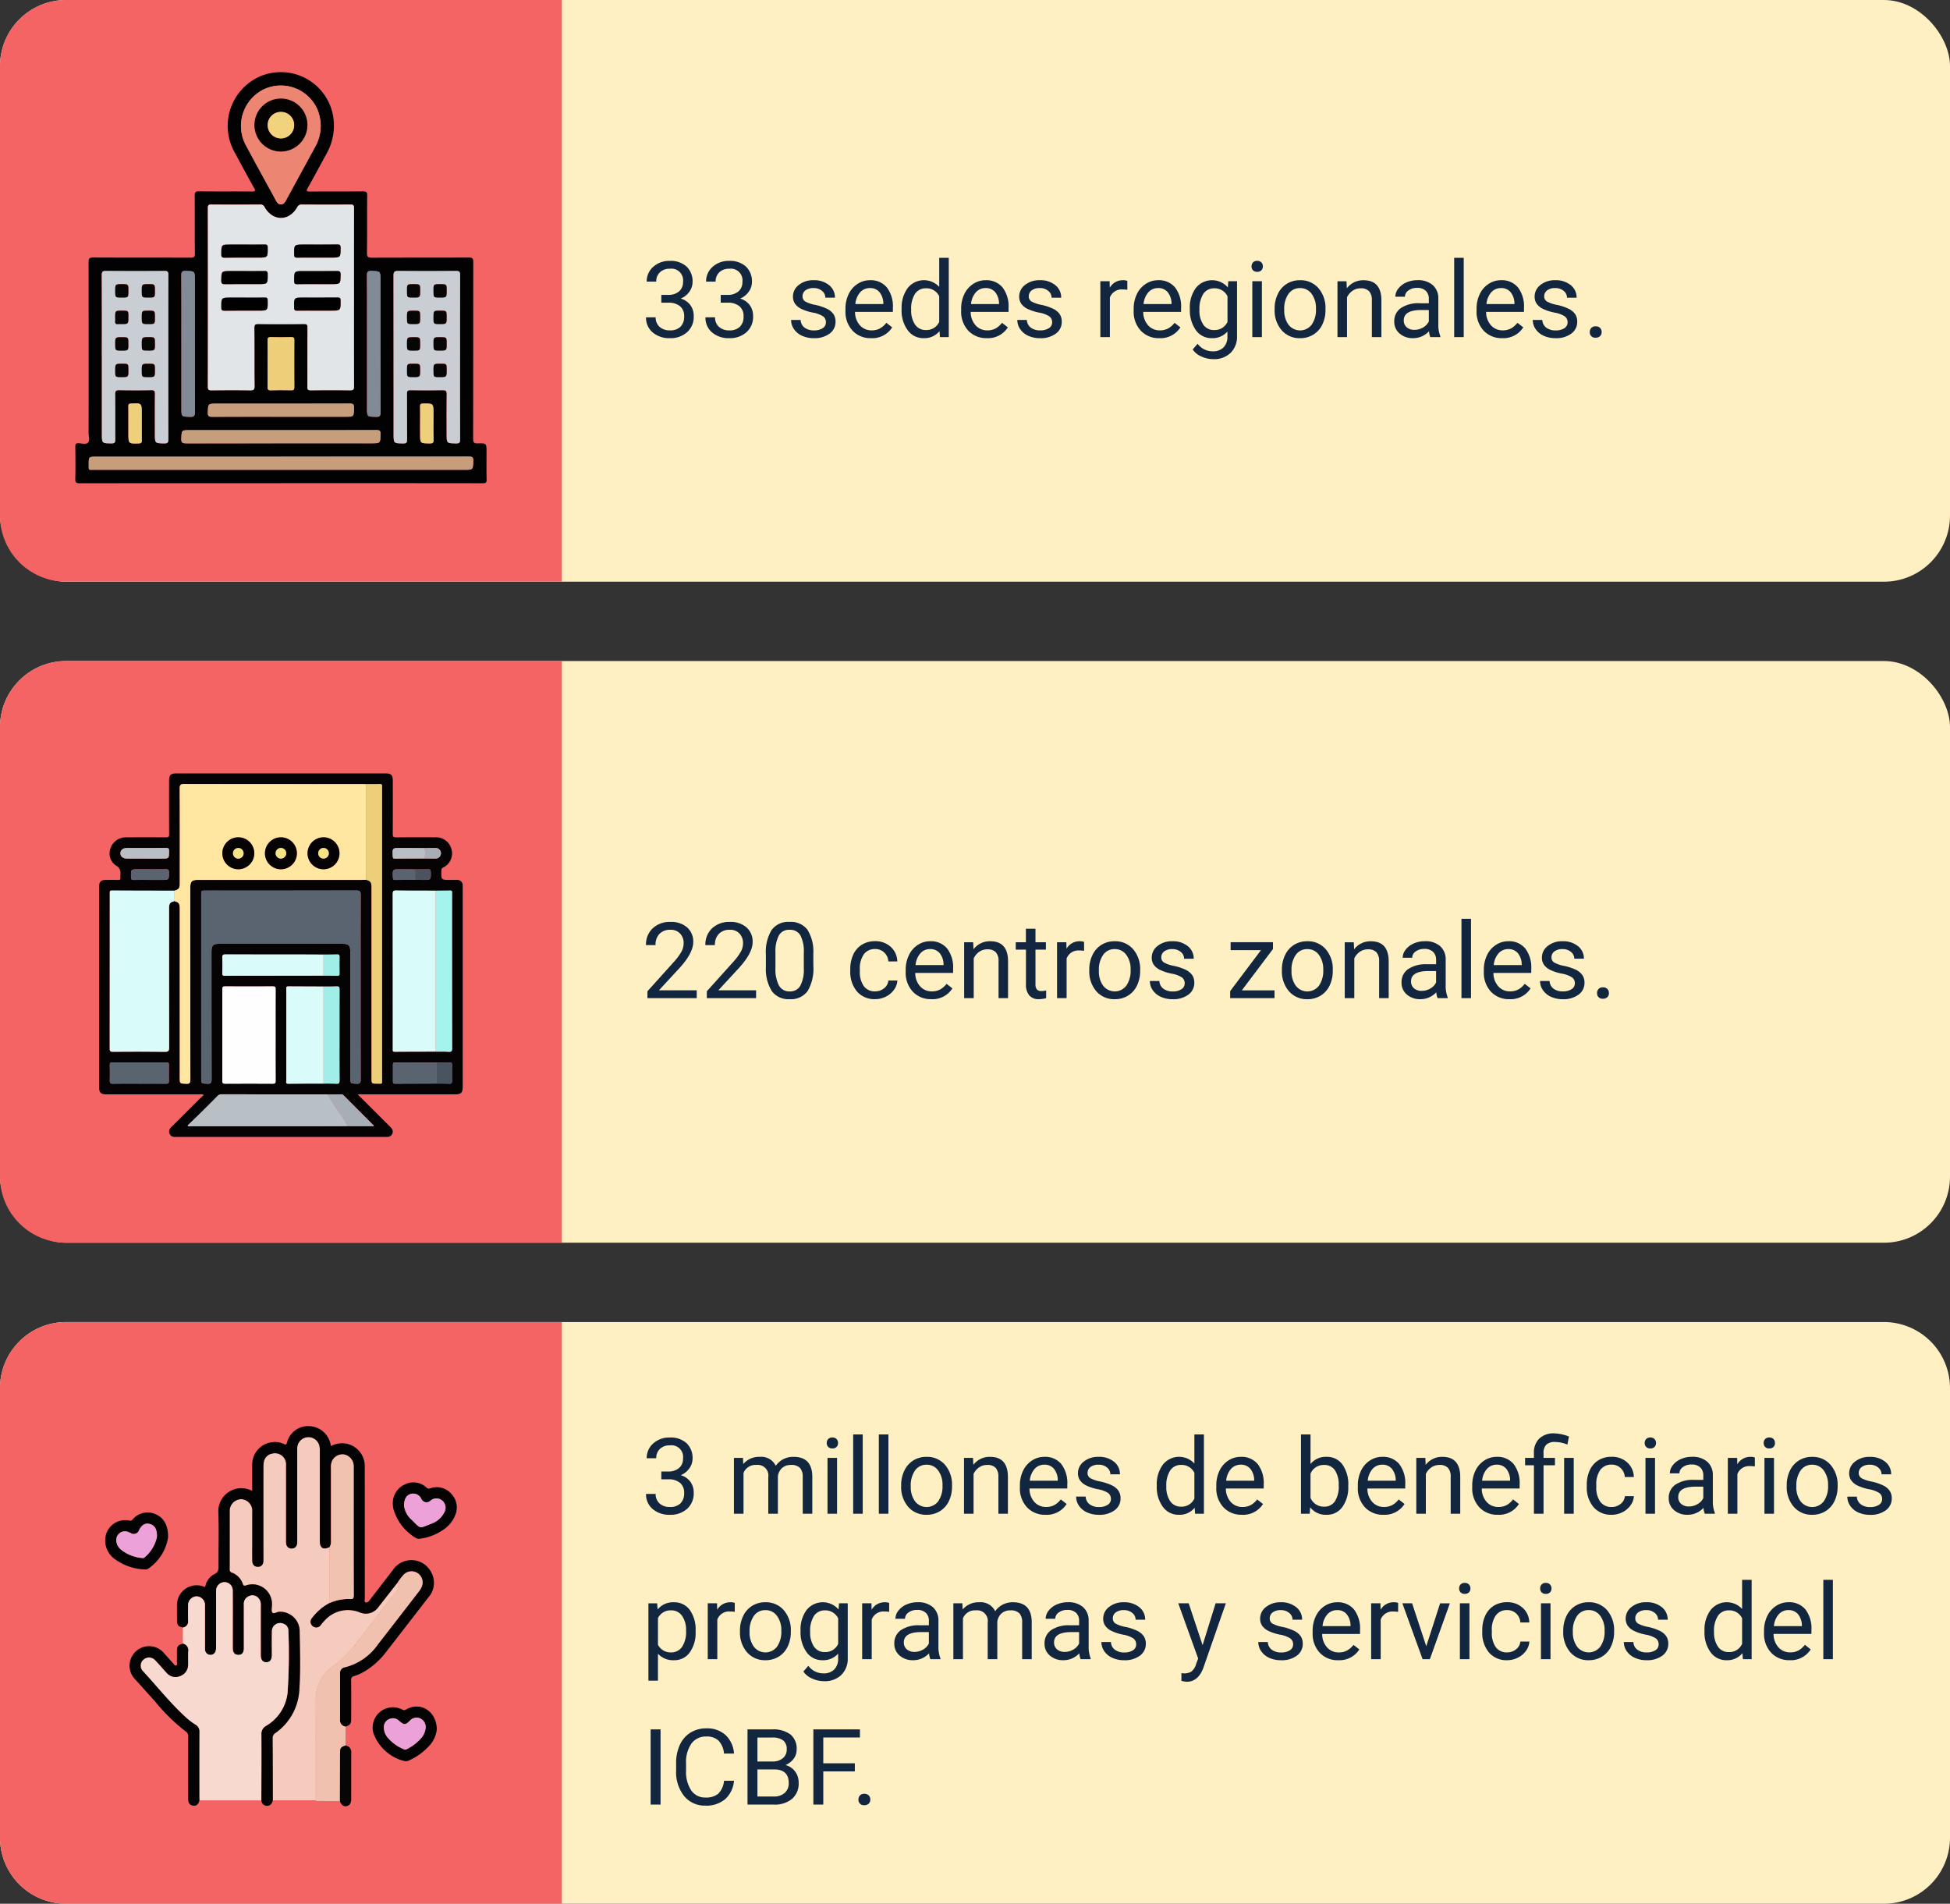 <svg xmlns="http://www.w3.org/2000/svg" xmlns:xlink="http://www.w3.org/1999/xlink" width="295" height="288" viewBox="0 0 295 288">
  <rect x="0" y="0" width="295" height="288" fill="#333333" stroke="none"/>
  <defs>
    <clipPath id="clip-path">
      <rect id="Rectángulo_309871" data-name="Rectángulo 309871" width="62.228" height="62.214" fill="none"/>
    </clipPath>
    <clipPath id="clip-path-2">
      <rect id="Rectángulo_309872" data-name="Rectángulo 309872" width="55.009" height="55" fill="none"/>
    </clipPath>
    <clipPath id="clip-path-3">
      <rect id="Rectángulo_309873" data-name="Rectángulo 309873" width="53.198" height="57.5" fill="none"/>
    </clipPath>
  </defs>
  <g id="Grupo_995919" data-name="Grupo 995919" transform="translate(-968 -1174.752)">
    <rect id="Rectángulo_309734" data-name="Rectángulo 309734" width="295" height="88" rx="10" transform="translate(968 1174.752)" fill="#fff0c4"/>
    <rect id="Rectángulo_309735" data-name="Rectángulo 309735" width="295" height="88" rx="10" transform="translate(968 1274.752)" fill="#fff0c4"/>
    <path id="Trazado_654386" data-name="Trazado 654386" d="M10,0H285a10,10,0,0,1,10,10V78a10,10,0,0,1-10,10H10A10,10,0,0,1,0,78V10A10,10,0,0,1,10,0Z" transform="translate(968 1374.752)" fill="#fff0c4"/>
    <g id="Grupo_995491" data-name="Grupo 995491" transform="translate(968 1174.752)">
      <path id="Rectángulo_308910" data-name="Rectángulo 308910" d="M10,0H85a0,0,0,0,1,0,0V88a0,0,0,0,1,0,0H10A10,10,0,0,1,0,78V10A10,10,0,0,1,10,0Z" fill="#f46464"/>
    </g>
    <g id="Grupo_995492" data-name="Grupo 995492" transform="translate(968 1274.752)">
      <path id="Rectángulo_308910-2" data-name="Rectángulo 308910" d="M10,0H85a0,0,0,0,1,0,0V88a0,0,0,0,1,0,0H10A10,10,0,0,1,0,78V10A10,10,0,0,1,10,0Z" fill="#f46464"/>
    </g>
    <g id="Grupo_995493" data-name="Grupo 995493" transform="translate(968 1374.752)">
      <path id="Rectángulo_308910-3" data-name="Rectángulo 308910" d="M10,0H85a0,0,0,0,1,0,0V88a0,0,0,0,1,0,0H10A10,10,0,0,1,0,78V10A10,10,0,0,1,10,0Z" fill="#f46464"/>
    </g>
    <g id="Grupo_995675" data-name="Grupo 995675" transform="translate(979.386 1185.645)">
      <g id="Grupo_995674" data-name="Grupo 995674" clip-path="url(#clip-path)">
        <path id="Trazado_654387" data-name="Trazado 654387" d="M31.111,62.2Q15.9,62.2.687,62.213c-.545,0-.7-.124-.686-.681.041-1.618.026-3.239.006-4.858C0,56.29.086,56.142.5,56.161c.479.022,1.1.213,1.408-.075.337-.318.11-.956.111-1.451q.013-12.935-.006-25.87c0-.543.121-.7.687-.7,4.919.025,9.838.007,14.757.026.49,0,.645-.1.64-.62-.028-2.915,0-5.83-.025-8.745,0-.5.079-.681.642-.673,2.672.036,5.344,0,8.016.026.543,0,.56-.11.315-.548q-1.477-2.643-2.9-5.317A8.173,8.173,0,0,1,27.828.717a8.027,8.027,0,0,1,11.2,6.057,8.633,8.633,0,0,1-1,5.559c-.959,1.753-1.908,3.512-2.881,5.258-.224.4-.158.491.3.488,2.692-.016,5.385,0,8.077-.02.488,0,.643.091.637.615-.029,2.894.011,5.789-.033,8.683-.01.652.2.739.774.736,4.878-.022,9.757,0,14.635-.028.581,0,.679.178.678.706-.015,8.907-.006,17.813-.024,26.72,0,.557.14.711.7.694,1.327-.041,1.327-.012,1.327,1.346,0,1.377-.024,2.754.013,4.129.013.474-.135.55-.57.549q-15.273-.019-30.546-.01M42.158,34.078c0-4.495-.005-8.989.009-13.484,0-.411-.083-.551-.524-.546-2.45.022-4.9.017-7.349,0a.693.693,0,0,0-.709.4c-1.24,2.177-3.7,2.169-4.95-.014a.645.645,0,0,0-.655-.387q-3.7.024-7.41,0c-.394,0-.507.1-.507.5q.018,13.545,0,27.089c0,.458.167.516.559.513,1.943-.018,3.887-.026,5.831,0,.507.008.677-.083.671-.644-.034-2.935,0-5.871-.029-8.807,0-.49.141-.588.6-.584q3.462.035,6.924,0c.443,0,.521.132.519.541-.018,3,0,5.993-.019,8.989,0,.395.1.506.5.5,1.984-.021,3.968-.024,5.952,0,.469.006.605-.109.6-.594-.02-4.495-.012-8.989-.012-13.484M58.2,43.167c0-4.15-.011-8.3.013-12.45,0-.518-.14-.623-.634-.619q-4.373.037-8.746,0c-.562-.006-.693.149-.692.7q.028,11.965.013,23.929c0,1.47,0,1.452,1.5,1.46.433,0,.534-.128.53-.544-.02-2.308,0-4.616-.019-6.924,0-.433.073-.595.554-.584,1.619.034,3.239.029,4.858,0,.468-.008.621.107.614.6-.029,2-.012,4.008-.012,6.012,0,1.438,0,1.417,1.463,1.439.458.007.567-.114.565-.568-.019-4.15-.011-8.3-.011-12.451M4.027,43.106v11.6c0,1.484,0,1.462,1.464,1.479.475.006.566-.152.562-.589-.021-2.287.005-4.575-.022-6.863-.006-.492.146-.607.614-.6,1.619.027,3.239.032,4.858,0,.481-.01.559.151.554.584-.022,2-.01,4.008-.01,6.013,0,1.454,0,1.432,1.432,1.456.487.008.6-.139.6-.611q-.021-12.45,0-24.9c0-.451-.106-.578-.568-.575q-4.433.034-8.867,0c-.494,0-.637.1-.634.619.024,4.13.014,8.26.014,12.39M31.176,58.191H3.243c-1.21,0-1.214,0-1.208,1.185,0,.908-.1.8.812.8q27.994,0,55.987,0c1.366,0,1.334,0,1.377-1.351.018-.559-.164-.653-.677-.652q-14.179.023-28.358.011M37.13,8.161a6.658,6.658,0,0,0-.419-2.311,6.039,6.039,0,0,0-8.185-3.232,6.169,6.169,0,0,0-2.616,8.644c1.45,2.707,2.937,5.394,4.405,8.091.178.326.355.663.784.672.463.009.644-.354.83-.7q2.19-4.018,4.382-8.035a6.463,6.463,0,0,0,.819-3.133M31.145,54.18H17.309c-1.249,0-1.2,0-1.267,1.261-.034.662.212.739.782.738q13.988-.024,27.975-.011c1.375,0,1.356,0,1.381-1.394.008-.466-.1-.608-.593-.606-4.814.02-9.628.012-14.442.012M16.059,41.1V50.87c0,1.286,0,1.256,1.3,1.3.576.019.746-.126.744-.726-.023-6.654-.014-13.308-.014-19.962,0-1.376,0-1.354-1.4-1.382-.494-.01-.647.111-.644.627.024,3.458.012,6.917.012,10.375m28.081,0v9.708c0,1.353,0,1.328,1.367,1.36.522.012.679-.112.677-.661-.021-6.674-.013-13.348-.013-20.022,0-1.378,0-1.347-1.39-1.387-.566-.017-.655.18-.652.688.022,3.438.011,6.876.011,10.314M31.068,52.154h9.775c1.316,0,1.29,0,1.327-1.33.015-.525-.109-.672-.657-.67-6.7.022-13.4.014-20.1.014-1.349,0-1.314,0-1.361,1.35-.02.58.2.648.69.645,3.441-.019,6.881-.01,10.322-.01M29.1,44.161c0,1.153.01,2.307-.006,3.46,0,.36.043.551.487.536,1.031-.036,2.064-.022,3.1-.005.33.005.462-.079.46-.437q-.02-3.581,0-7.163c0-.348-.118-.448-.457-.442-1.032.019-2.064.029-3.1,0-.436-.014-.5.169-.49.534.017,1.173.006,2.347.006,3.521M8.037,53.148v1.513c0,1.586,0,1.574,1.589,1.525.346-.011.444-.118.44-.455-.016-1.331-.007-2.663-.007-3.994,0-1.673,0-1.664-1.663-1.578-.3.015-.37.109-.365.387.015.867.006,1.735.005,2.6m44.134-.022V54.76c0,1.429,0,1.412,1.46,1.427.431,0,.591-.075.577-.556-.04-1.31-.014-2.622-.014-3.933,0-1.577,0-1.561-1.568-1.542-.389,0-.472.132-.462.489.024.826.008,1.654.008,2.481" transform="translate(0 0)" fill="#030202"/>
        <path id="Trazado_654388" data-name="Trazado 654388" d="M104.488,96.37c0,4.495-.008,8.99.012,13.484,0,.485-.134.6-.6.594-1.984-.026-3.968-.022-5.952,0-.4,0-.5-.106-.5-.5.017-3,0-5.993.019-8.989,0-.41-.075-.546-.519-.542q-3.462.037-6.924,0c-.46,0-.6.094-.6.584.026,2.935-.006,5.872.029,8.807.007.56-.164.651-.67.644-1.943-.03-3.887-.022-5.831,0-.392,0-.559-.054-.559-.513q.022-13.545,0-27.089c0-.4.113-.5.507-.5q3.7.026,7.41,0a.645.645,0,0,1,.655.387c1.249,2.183,3.711,2.191,4.95.014a.693.693,0,0,1,.709-.4c2.45.014,4.9.019,7.349,0,.441,0,.526.136.525.547-.014,4.494-.009,8.989-.009,13.484M98.955,98.4h2c1.541,0,1.524,0,1.519-1.532,0-.389-.121-.463-.48-.459-1.675.018-3.35.008-5.024.008-1.584,0-1.572,0-1.52,1.591.011.329.116.4.42.4,1.029-.016,2.058-.006,3.087-.006M87.978,96.415H85.92c-1.512,0-1.5,0-1.5,1.486,0,.384.086.513.494.507,1.674-.024,3.35-.01,5.024-.01,1.54,0,1.529,0,1.5-1.548-.005-.337-.087-.45-.436-.442-1.008.022-2.017.008-3.026.008m.006-8.024H85.865c-1.444,0-1.426,0-1.447,1.42-.006.432.074.585.55.575,1.654-.034,3.309-.013,4.964-.013,1.543,0,1.525,0,1.512-1.54,0-.406-.153-.455-.494-.448-.988.019-1.977.007-2.966.007m10.966,5.994h2.065c1.465,0,1.443,0,1.458-1.481,0-.458-.162-.514-.556-.51-1.66.02-3.32.009-4.981.009-1.511,0-1.5,0-1.488,1.512,0,.36.076.491.465.48,1.011-.029,2.024-.01,3.037-.01M87.984,92.4H85.866c-1.445,0-1.418,0-1.452,1.419-.013.512.175.579.613.572,1.634-.023,3.268-.009,4.9-.009,1.542,0,1.524,0,1.513-1.54,0-.406-.152-.455-.493-.448-.988.019-1.977.007-2.966.007m10.992-2.03h2c1.508,0,1.493,0,1.5-1.491,0-.393-.1-.506-.5-.5-1.674.022-3.35.009-5.024.009-1.538,0-1.526,0-1.5,1.553.006.343.1.444.441.437,1.029-.02,2.058-.007,3.087-.007" transform="translate(-62.33 -62.292)" fill="#e2e5e8"/>
        <path id="Trazado_654389" data-name="Trazado 654389" d="M207.8,136.68c0,4.15-.008,8.3.011,12.45,0,.453-.106.575-.565.568-1.463-.022-1.464,0-1.464-1.439,0-2-.017-4.009.012-6.012.007-.492-.146-.607-.614-.6-1.619.027-3.239.031-4.858,0-.481-.01-.558.151-.554.585.021,2.308,0,4.616.019,6.923,0,.416-.1.546-.53.544-1.5-.008-1.5.01-1.5-1.46q0-11.965-.013-23.929c0-.551.13-.7.692-.7q4.372.045,8.746,0c.494,0,.637.1.634.619-.024,4.15-.013,8.3-.013,12.451m-8.023-10.067c0,1.023,0,1.023.938,1.023,1.055,0,1.055,0,1.055-1.037,0-.994,0-.994-.979-.994-1.015,0-1.015,0-1.015,1.008m4.011.008c0,1.014,0,1.014.947,1.014,1.05,0,1.05,0,1.05-1.045,0-.985,0-.985-.99-.985-1.007,0-1.007,0-1.007,1.016m-3.033,5.026c1.015,0,1.015,0,1.015-1.014v-.061c0-.955,0-.955-.958-.955-1.035,0-1.035,0-1.035,1.049,0,.981,0,.981.978.981m1.015,3.014c0-1.031,0-1.031-.943-1.031-1.05,0-1.05,0-1.05,1.035,0,.994,0,.994,1.025.994.969,0,.969,0,.969-1m2.018-.013c0,1.011,0,1.011.948,1.011,1.049,0,1.049,0,1.049-1.042,0-.988,0-.988-.99-.988-1.007,0-1.007,0-1.007,1.018m-4.011,4.019c0,1,0,1,.953,1,1.041,0,1.041,0,1.041-1.045,0-.983,0-.983-.993-.983s-1,0-1,1.025m4.011,0c0,1,0,1,.894,1,1.1,0,1.1,0,1.1-1.107,0-.921,0-.921-.937-.921-1.06,0-1.06,0-1.06,1.026m0-8.031c0,1.01,0,1.01.95,1.01,1.047,0,1.047,0,1.047-1.046,0-.984,0-.984-.993-.984s-1,0-1,1.02" transform="translate(-149.593 -93.512)" fill="#c9cdd4"/>
        <path id="Trazado_654390" data-name="Trazado 654390" d="M16.494,136.624c0-4.13.01-8.26-.014-12.39,0-.518.139-.623.634-.619q4.433.037,8.867,0c.462,0,.569.124.568.575q-.021,12.45,0,24.9c0,.472-.114.619-.6.611-1.431-.024-1.432,0-1.432-1.456,0-2-.012-4.008.01-6.012,0-.433-.073-.595-.555-.585-1.619.034-3.239.03-4.858,0-.468-.008-.62.107-.614.6.027,2.287,0,4.575.021,6.863,0,.438-.087.595-.562.589-1.464-.017-1.464,0-1.464-1.479v-11.6m8.023-9.952c0-1.062,0-1.062-.961-1.062-1.032,0-1.032,0-1.032,1.061,0,.969,0,.969,1,.969s.992,0,.992-.969m-4.973,2.95c-1.035,0-1.035,0-1.035,1.063a4.247,4.247,0,0,1,0,.486c-.041.356.068.543.462.485a2.905,2.905,0,0,1,.425,0c1.113,0,1.113,0,1.113-1.089,0-.941,0-.941-.962-.941m4.973,1.054c0-1.054,0-1.054-.97-1.054-1.024,0-1.024,0-1.024,1.011s0,1.019,1.01,1.019c.983,0,.983,0,.983-.976m-4.011-4.048c0-1.018,0-1.018-.945-1.018-1.052,0-1.052,0-1.052,1.045,0,.986,0,.986.988.986,1.009,0,1.009,0,1.009-1.013m0,8.037c0-1.03,0-1.03-.934-1.03-1.063,0-1.063,0-1.063,1.036,0,.993,0,.993.977.993,1.02,0,1.02,0,1.02-1m4.011.005c0-1.035,0-1.035-.928-1.035-1.065,0-1.065,0-1.065,1.092,0,.937,0,.937.969.937,1.024,0,1.024,0,1.024-.994m-5.042,5.005c1.031,0,1.031,0,1.031-1.047v-.061c0-.92,0-.92-.924-.92-1.073,0-1.073,0-1.073,1.087,0,.94,0,.94.966.94m5.042-1.023c0-1,0-1-.96-1-1.033,0-1.033,0-1.033,1.063,0,.964,0,.964.939.964,1.054,0,1.054,0,1.054-1.023" transform="translate(-12.468 -93.518)" fill="#c9cdd4"/>
        <path id="Trazado_654391" data-name="Trazado 654391" d="M37.494,238.964q14.179,0,28.358-.011c.513,0,.695.093.677.652-.043,1.35-.011,1.351-1.377,1.351q-27.994,0-55.987,0c-.915,0-.807.1-.812-.8-.006-1.185,0-1.185,1.208-1.185H37.494" transform="translate(-6.318 -180.773)" fill="#c79e7c"/>
        <path id="Trazado_654392" data-name="Trazado 654392" d="M115.068,14.44a6.465,6.465,0,0,1-.819,3.133q-2.2,4.015-4.382,8.035c-.187.342-.367.706-.831.7-.429-.009-.606-.345-.784-.672-1.469-2.7-2.955-5.384-4.406-8.091A6.169,6.169,0,0,1,106.464,8.9a6.039,6.039,0,0,1,8.185,3.232,6.658,6.658,0,0,1,.419,2.311m-5.985,3.871a4.007,4.007,0,1,0-4.038-3.988,4.03,4.03,0,0,0,4.038,3.988" transform="translate(-77.939 -6.278)" fill="#ec8672"/>
        <path id="Trazado_654393" data-name="Trazado 654393" d="M80.978,222.488c4.814,0,9.628.008,14.443-.012.489,0,.6.14.592.606-.025,1.393,0,1.394-1.381,1.394q-13.988,0-27.975.012c-.57,0-.816-.076-.782-.738.064-1.259.018-1.261,1.267-1.261H80.978" transform="translate(-49.834 -168.308)" fill="#c79e7b"/>
        <path id="Trazado_654394" data-name="Trazado 654394" d="M65.915,134.623c0-3.458.011-6.917-.012-10.375,0-.516.15-.637.644-.627,1.4.028,1.4.006,1.4,1.381,0,6.654-.008,13.308.014,19.962,0,.6-.168.744-.744.726-1.3-.042-1.3-.012-1.3-1.3v-9.768" transform="translate(-49.857 -93.522)" fill="#818b95"/>
        <path id="Trazado_654395" data-name="Trazado 654395" d="M181.253,134.61c0-3.438.01-6.876-.011-10.315,0-.508.086-.7.652-.688,1.389.04,1.39.009,1.39,1.387,0,6.674-.007,13.348.014,20.022,0,.549-.156.673-.677.661-1.367-.032-1.367-.008-1.367-1.36V134.61" transform="translate(-137.113 -93.511)" fill="#818b95"/>
        <path id="Trazado_654396" data-name="Trazado 654396" d="M93.378,207.993c-3.441,0-6.881-.009-10.322.01-.495,0-.71-.065-.69-.645.047-1.349.012-1.351,1.361-1.351,6.7,0,13.4.008,20.1-.014.548,0,.672.145.657.67-.038,1.329-.011,1.33-1.327,1.33H93.378" transform="translate(-62.311 -155.838)" fill="#c79e7b"/>
        <path id="Trazado_654397" data-name="Trazado 654397" d="M119.494,168.776c0-1.174.01-2.347-.006-3.521-.005-.366.054-.548.49-.534,1.031.033,2.064.022,3.1,0,.339-.006.458.094.457.442q-.018,3.581,0,7.163c0,.358-.13.442-.46.437-1.032-.017-2.064-.03-3.1.005-.444.015-.492-.176-.487-.536.015-1.153.006-2.307.006-3.46" transform="translate(-90.395 -124.614)" fill="#edcf7a"/>
        <path id="Trazado_654398" data-name="Trazado 654398" d="M32.989,208.906c0-.868.009-1.735-.005-2.6,0-.279.068-.372.365-.387,1.663-.086,1.663-.1,1.663,1.578,0,1.332-.01,2.663.007,3.994,0,.337-.093.445-.44.455-1.59.049-1.589.06-1.589-1.525v-1.513" transform="translate(-24.952 -155.757)" fill="#eed07b"/>
        <path id="Trazado_654399" data-name="Trazado 654399" d="M214.242,208.955c0-.827.016-1.655-.008-2.481-.01-.357.073-.484.462-.489,1.569-.019,1.568-.035,1.568,1.542,0,1.311-.026,2.623.014,3.933.015.481-.145.56-.577.556-1.46-.015-1.46,0-1.46-1.427v-1.634" transform="translate(-162.072 -155.829)" fill="#eed07b"/>
        <path id="Trazado_654400" data-name="Trazado 654400" d="M139.479,142.1c-1.029,0-2.058-.01-3.087.006-.3,0-.409-.069-.42-.4-.053-1.591-.064-1.591,1.52-1.591,1.675,0,3.35.01,5.024-.008.359,0,.478.07.48.459.006,1.532.022,1.532-1.518,1.532h-2" transform="translate(-102.854 -105.999)"/>
        <path id="Trazado_654401" data-name="Trazado 654401" d="M94.282,140.123c1.009,0,2.018.014,3.026-.008.349-.008.43.105.436.442.025,1.548.037,1.548-1.5,1.548-1.675,0-3.35-.014-5.024.01-.407.006-.494-.123-.494-.507,0-1.486-.011-1.486,1.5-1.486h2.058" transform="translate(-68.634 -105.999)"/>
        <path id="Trazado_654402" data-name="Trazado 654402" d="M94.284,107.169c.989,0,1.978.012,2.966-.007.34-.006.491.043.494.448.012,1.541.03,1.541-1.512,1.541-1.655,0-3.31-.021-4.964.013-.476.01-.556-.143-.55-.575.021-1.42,0-1.421,1.447-1.421h2.119" transform="translate(-68.63 -81.07)"/>
        <path id="Trazado_654403" data-name="Trazado 654403" d="M139.517,125.626c-1.012,0-2.025-.019-3.037.01-.388.011-.462-.12-.465-.48-.01-1.512-.022-1.512,1.488-1.512,1.66,0,3.321.012,4.98-.009.394,0,.561.052.556.51-.015,1.481.006,1.481-1.458,1.481h-2.065" transform="translate(-102.898 -93.532)"/>
        <path id="Trazado_654404" data-name="Trazado 654404" d="M94.271,123.649c.989,0,1.978.012,2.966-.007.341-.007.49.042.493.448.011,1.54.029,1.54-1.513,1.54-1.634,0-3.269-.014-4.9.009-.439.006-.626-.061-.614-.572.035-1.418.007-1.419,1.452-1.419h2.119" transform="translate(-68.616 -93.538)"/>
        <path id="Trazado_654405" data-name="Trazado 654405" d="M139.528,109.144c-1.029,0-2.058-.013-3.087.007-.341.007-.435-.094-.441-.437-.028-1.553-.039-1.553,1.5-1.553,1.675,0,3.35.013,5.024-.01.4-.005.5.108.5.5,0,1.491.012,1.491-1.5,1.491h-2" transform="translate(-102.882 -81.063)"/>
        <path id="Trazado_654406" data-name="Trazado 654406" d="M206.094,132.818c0-1.008,0-1.008,1.015-1.008.979,0,.979,0,.979.994,0,1.037,0,1.037-1.055,1.037-.938,0-.938,0-.938-1.023" transform="translate(-155.914 -99.717)" fill="#060606"/>
        <path id="Trazado_654407" data-name="Trazado 654407" d="M222.568,132.826c0-1.016,0-1.016,1.007-1.016.99,0,.99,0,.99.985,0,1.045,0,1.045-1.05,1.045-.947,0-.947,0-.947-1.014" transform="translate(-168.377 -99.717)" fill="#060606"/>
        <path id="Trazado_654408" data-name="Trazado 654408" d="M207.072,150.318c-.978,0-.978,0-.978-.981,0-1.049,0-1.049,1.035-1.049.958,0,.958,0,.958.955v.061c0,1.014,0,1.014-1.015,1.014" transform="translate(-155.914 -112.183)" fill="#060606"/>
        <path id="Trazado_654409" data-name="Trazado 654409" d="M208.087,165.8c0,1,0,1-.969,1-1.024,0-1.024,0-1.024-.994,0-1.035,0-1.035,1.05-1.035.943,0,.943,0,.943,1.031" transform="translate(-155.914 -124.65)" fill="#060606"/>
        <path id="Trazado_654410" data-name="Trazado 654410" d="M222.568,165.786c0-1.018,0-1.018,1.007-1.018.99,0,.99,0,.99.988,0,1.041,0,1.041-1.049,1.041-.948,0-.948,0-.948-1.011" transform="translate(-168.377 -124.65)" fill="#060606"/>
        <path id="Trazado_654411" data-name="Trazado 654411" d="M206.094,182.274c0-1.024,0-1.024,1-1.024s.993,0,.993.982c0,1.045,0,1.045-1.04,1.045-.953,0-.953,0-.953-1" transform="translate(-155.914 -137.119)" fill="#060606"/>
        <path id="Trazado_654412" data-name="Trazado 654412" d="M222.568,182.276c0-1.026,0-1.026,1.06-1.026.936,0,.936,0,.937.921,0,1.107,0,1.107-1.1,1.107-.894,0-.894,0-.894-1" transform="translate(-168.377 -137.119)" fill="#060606"/>
        <path id="Trazado_654413" data-name="Trazado 654413" d="M222.568,149.308c0-1.02,0-1.02,1-1.02s.993,0,.993.984c0,1.046,0,1.046-1.047,1.046-.95,0-.95,0-.95-1.01" transform="translate(-168.377 -112.183)" fill="#060606"/>
        <path id="Trazado_654414" data-name="Trazado 654414" d="M43.3,132.872c0,.969,0,.969-.992.969s-1,0-1-.969c0-1.061,0-1.061,1.032-1.061.961,0,.961,0,.961,1.062" transform="translate(-31.246 -99.717)" fill="#060606"/>
        <path id="Trazado_654415" data-name="Trazado 654415" d="M25.813,148.288c.962,0,.962,0,.962.941,0,1.089,0,1.089-1.114,1.089a2.9,2.9,0,0,0-.424,0c-.393.058-.5-.129-.462-.485a4.242,4.242,0,0,0,0-.485c0-1.063,0-1.063,1.035-1.063" transform="translate(-18.736 -112.183)" fill="#060606"/>
        <path id="Trazado_654416" data-name="Trazado 654416" d="M43.3,149.342c0,.976,0,.976-.983.976-1.01,0-1.01,0-1.01-1.019s0-1.011,1.024-1.011c.97,0,.97,0,.97,1.054" transform="translate(-31.246 -112.183)" fill="#060606"/>
        <path id="Trazado_654417" data-name="Trazado 654417" d="M26.81,132.828c0,1.013,0,1.013-1.009,1.013-.987,0-.987,0-.987-.986,0-1.045,0-1.045,1.052-1.045.945,0,.945,0,.945,1.018" transform="translate(-18.772 -99.717)" fill="#060606"/>
        <path id="Trazado_654418" data-name="Trazado 654418" d="M26.81,165.8c0,1,0,1-1.02,1-.977,0-.977,0-.977-.993,0-1.036,0-1.036,1.063-1.036.934,0,.934,0,.934,1.03" transform="translate(-18.772 -124.65)" fill="#060606"/>
        <path id="Trazado_654419" data-name="Trazado 654419" d="M43.3,165.8c0,.994,0,.994-1.024.994-.969,0-.969,0-.969-.937,0-1.092,0-1.092,1.065-1.092.928,0,.928,0,.928,1.035" transform="translate(-31.246 -124.65)" fill="#060606"/>
        <path id="Trazado_654420" data-name="Trazado 654420" d="M25.779,183.277c-.966,0-.966,0-.966-.94,0-1.087,0-1.087,1.074-1.087.924,0,.924,0,.924.92v.061c0,1.047,0,1.047-1.031,1.047" transform="translate(-18.772 -137.119)" fill="#060606"/>
        <path id="Trazado_654421" data-name="Trazado 654421" d="M43.3,182.254c0,1.023,0,1.023-1.054,1.023-.939,0-.939,0-.939-.964,0-1.063,0-1.063,1.033-1.063.96,0,.96,0,.96,1" transform="translate(-31.246 -137.119)" fill="#060606"/>
        <path id="Trazado_654422" data-name="Trazado 654422" d="M115.367,24.519a4.007,4.007,0,1,1,3.978-4.049,4.03,4.03,0,0,1-3.978,4.049m-.047-5.991a1.98,1.98,0,0,0-1.981,2.02,2,2,0,0,0,4-.034,1.979,1.979,0,0,0-2.015-1.986" transform="translate(-84.223 -12.486)" fill="#040302"/>
        <path id="Trazado_654423" data-name="Trazado 654423" d="M121.564,24.814a1.979,1.979,0,0,1,2.015,1.986,2,2,0,0,1-4,.034,1.98,1.98,0,0,1,1.981-2.02" transform="translate(-90.467 -18.772)" fill="#f1d37d"/>
      </g>
    </g>
    <path id="Trazado_657325" data-name="Trazado 657325" d="M3.047,10.609H4.133a2.387,2.387,0,0,0,1.609-.539,1.8,1.8,0,0,0,.586-1.414,1.764,1.764,0,0,0-1.992-2,2.072,2.072,0,0,0-1.5.535,1.873,1.873,0,0,0-.559,1.418H.836a2.9,2.9,0,0,1,.988-2.246,3.6,3.6,0,0,1,2.512-.895,3.558,3.558,0,0,1,2.523.852,3.076,3.076,0,0,1,.914,2.367,2.5,2.5,0,0,1-.48,1.438,2.9,2.9,0,0,1-1.309,1.039,2.8,2.8,0,0,1,1.449.984,2.734,2.734,0,0,1,.512,1.68,3.1,3.1,0,0,1-1,2.43,3.745,3.745,0,0,1-2.6.9,3.844,3.844,0,0,1-2.605-.867A2.877,2.877,0,0,1,.734,14H2.188a1.859,1.859,0,0,0,.586,1.438,2.229,2.229,0,0,0,1.57.539,2.187,2.187,0,0,0,1.6-.547,2.108,2.108,0,0,0,.555-1.57,1.912,1.912,0,0,0-.609-1.523,2.655,2.655,0,0,0-1.758-.547H3.047Zm8.984,0h1.086a2.387,2.387,0,0,0,1.609-.539,1.8,1.8,0,0,0,.586-1.414,1.764,1.764,0,0,0-1.992-2,2.072,2.072,0,0,0-1.5.535,1.873,1.873,0,0,0-.559,1.418H9.82a2.9,2.9,0,0,1,.988-2.246,3.6,3.6,0,0,1,2.512-.895,3.558,3.558,0,0,1,2.523.852,3.076,3.076,0,0,1,.914,2.367,2.5,2.5,0,0,1-.48,1.438,2.9,2.9,0,0,1-1.309,1.039,2.8,2.8,0,0,1,1.449.984,2.734,2.734,0,0,1,.512,1.68,3.1,3.1,0,0,1-1,2.43,3.745,3.745,0,0,1-2.6.9,3.844,3.844,0,0,1-2.605-.867,2.877,2.877,0,0,1-1-2.289h1.453a1.859,1.859,0,0,0,.586,1.438,2.229,2.229,0,0,0,1.57.539,2.187,2.187,0,0,0,1.6-.547,2.108,2.108,0,0,0,.555-1.57,1.912,1.912,0,0,0-.609-1.523,2.655,2.655,0,0,0-1.758-.547H12.031Zm15.914,4.148a1.064,1.064,0,0,0-.441-.91,4.249,4.249,0,0,0-1.539-.559,7.277,7.277,0,0,1-1.742-.562,2.479,2.479,0,0,1-.953-.781,1.869,1.869,0,0,1-.309-1.078,2.193,2.193,0,0,1,.879-1.758,3.432,3.432,0,0,1,2.246-.719,3.532,3.532,0,0,1,2.332.742,2.357,2.357,0,0,1,.895,1.9H27.859a1.3,1.3,0,0,0-.5-1.023,1.888,1.888,0,0,0-1.27-.43,1.976,1.976,0,0,0-1.234.344,1.082,1.082,0,0,0-.445.9.877.877,0,0,0,.414.789,5.1,5.1,0,0,0,1.5.508,7.8,7.8,0,0,1,1.754.578,2.558,2.558,0,0,1,1,.809,1.988,1.988,0,0,1,.324,1.152,2.163,2.163,0,0,1-.906,1.816,3.8,3.8,0,0,1-2.352.684,4.257,4.257,0,0,1-1.8-.359,2.922,2.922,0,0,1-1.223-1,2.42,2.42,0,0,1-.441-1.395h1.445a1.5,1.5,0,0,0,.582,1.152,2.258,2.258,0,0,0,1.434.426,2.331,2.331,0,0,0,1.316-.332A1.02,1.02,0,0,0,27.945,14.758Zm6.836,2.4a3.693,3.693,0,0,1-2.8-1.129,4.19,4.19,0,0,1-1.078-3.02v-.266a5.073,5.073,0,0,1,.48-2.246A3.748,3.748,0,0,1,32.73,8.949,3.378,3.378,0,0,1,34.6,8.391a3.166,3.166,0,0,1,2.563,1.086,4.7,4.7,0,0,1,.914,3.109v.6H32.352a3,3,0,0,0,.73,2.02,2.3,2.3,0,0,0,1.777.77,2.517,2.517,0,0,0,1.3-.312,3.259,3.259,0,0,0,.93-.828l.883.688A3.55,3.55,0,0,1,34.781,17.156ZM34.6,9.578a1.928,1.928,0,0,0-1.469.637A3.1,3.1,0,0,0,32.4,12h4.234v-.109a2.753,2.753,0,0,0-.594-1.707A1.815,1.815,0,0,0,34.6,9.578ZM39.4,12.7a4.952,4.952,0,0,1,.922-3.129,3.137,3.137,0,0,1,4.766-.168V5h1.445V17H45.2l-.07-.906a2.943,2.943,0,0,1-2.414,1.063,2.887,2.887,0,0,1-2.395-1.2,5.008,5.008,0,0,1-.926-3.141Zm1.445.164a3.749,3.749,0,0,0,.594,2.25,1.92,1.92,0,0,0,1.641.813A2.108,2.108,0,0,0,45.086,14.7V10.813a2.125,2.125,0,0,0-1.992-1.2,1.929,1.929,0,0,0-1.656.82A4.128,4.128,0,0,0,40.844,12.867Zm11.438,4.289a3.693,3.693,0,0,1-2.8-1.129,4.19,4.19,0,0,1-1.078-3.02v-.266a5.073,5.073,0,0,1,.48-2.246A3.748,3.748,0,0,1,50.23,8.949,3.378,3.378,0,0,1,52.1,8.391a3.166,3.166,0,0,1,2.563,1.086,4.7,4.7,0,0,1,.914,3.109v.6H49.852a3,3,0,0,0,.73,2.02,2.3,2.3,0,0,0,1.777.77,2.517,2.517,0,0,0,1.3-.312,3.259,3.259,0,0,0,.93-.828l.883.688A3.55,3.55,0,0,1,52.281,17.156ZM52.1,9.578a1.928,1.928,0,0,0-1.469.637A3.1,3.1,0,0,0,49.9,12h4.234v-.109a2.753,2.753,0,0,0-.594-1.707A1.815,1.815,0,0,0,52.1,9.578Zm10.07,5.18a1.064,1.064,0,0,0-.441-.91,4.249,4.249,0,0,0-1.539-.559,7.277,7.277,0,0,1-1.742-.562,2.479,2.479,0,0,1-.953-.781,1.869,1.869,0,0,1-.309-1.078,2.193,2.193,0,0,1,.879-1.758,3.432,3.432,0,0,1,2.246-.719,3.532,3.532,0,0,1,2.332.742,2.357,2.357,0,0,1,.895,1.9H62.086a1.3,1.3,0,0,0-.5-1.023,1.888,1.888,0,0,0-1.27-.43,1.976,1.976,0,0,0-1.234.344,1.082,1.082,0,0,0-.445.9.877.877,0,0,0,.414.789,5.1,5.1,0,0,0,1.5.508A7.8,7.8,0,0,1,62.3,12.7a2.558,2.558,0,0,1,1,.809,1.988,1.988,0,0,1,.324,1.152,2.163,2.163,0,0,1-.906,1.816,3.8,3.8,0,0,1-2.352.684,4.257,4.257,0,0,1-1.8-.359,2.922,2.922,0,0,1-1.223-1A2.42,2.42,0,0,1,56.9,14.4h1.445a1.5,1.5,0,0,0,.582,1.152,2.258,2.258,0,0,0,1.434.426,2.331,2.331,0,0,0,1.316-.332A1.02,1.02,0,0,0,62.172,14.758ZM73.547,9.844a4.331,4.331,0,0,0-.711-.055A1.9,1.9,0,0,0,70.906,11v6H69.461V8.547h1.406l.023.977a2.251,2.251,0,0,1,2.016-1.133,1.477,1.477,0,0,1,.641.109Zm4.836,7.313a3.693,3.693,0,0,1-2.8-1.129,4.19,4.19,0,0,1-1.078-3.02v-.266a5.073,5.073,0,0,1,.48-2.246,3.748,3.748,0,0,1,1.344-1.547A3.378,3.378,0,0,1,78.2,8.391a3.166,3.166,0,0,1,2.563,1.086,4.7,4.7,0,0,1,.914,3.109v.6H75.953a3,3,0,0,0,.73,2.02,2.3,2.3,0,0,0,1.777.77,2.517,2.517,0,0,0,1.3-.312,3.259,3.259,0,0,0,.93-.828l.883.688A3.55,3.55,0,0,1,78.383,17.156ZM78.2,9.578a1.928,1.928,0,0,0-1.469.637A3.1,3.1,0,0,0,76,12h4.234v-.109a2.753,2.753,0,0,0-.594-1.707A1.815,1.815,0,0,0,78.2,9.578Zm4.8,3.125a4.968,4.968,0,0,1,.914-3.145,3.151,3.151,0,0,1,4.836-.074l.07-.937h1.32V16.8a3.439,3.439,0,0,1-.973,2.586,3.589,3.589,0,0,1-2.613.945,4.348,4.348,0,0,1-1.789-.391,3.08,3.08,0,0,1-1.336-1.07l.75-.867a2.826,2.826,0,0,0,2.273,1.148,2.214,2.214,0,0,0,1.645-.594,2.269,2.269,0,0,0,.59-1.672v-.727a2.971,2.971,0,0,1-2.367,1,2.887,2.887,0,0,1-2.4-1.2A5.224,5.224,0,0,1,83.008,12.7Zm1.453.164a3.79,3.79,0,0,0,.586,2.246,1.9,1.9,0,0,0,1.641.816A2.117,2.117,0,0,0,88.7,14.688V10.828A2.142,2.142,0,0,0,86.7,9.617a1.921,1.921,0,0,0-1.648.82A4.128,4.128,0,0,0,84.461,12.867ZM93.9,17H92.453V8.547H93.9ZM92.336,6.3a.863.863,0,0,1,.215-.594.807.807,0,0,1,.637-.242.819.819,0,0,1,.641.242.854.854,0,0,1,.219.594.826.826,0,0,1-.219.586.834.834,0,0,1-.641.234.821.821,0,0,1-.637-.234A.834.834,0,0,1,92.336,6.3ZM95.828,12.7a4.993,4.993,0,0,1,.488-2.234A3.643,3.643,0,0,1,97.676,8.93a3.7,3.7,0,0,1,1.988-.539,3.565,3.565,0,0,1,2.793,1.2,4.6,4.6,0,0,1,1.066,3.18v.1a5.036,5.036,0,0,1-.473,2.215,3.589,3.589,0,0,1-1.352,1.527,3.743,3.743,0,0,1-2.02.547,3.556,3.556,0,0,1-2.785-1.2A4.575,4.575,0,0,1,95.828,12.8Zm1.453.172a3.616,3.616,0,0,0,.652,2.258,2.211,2.211,0,0,0,3.5-.012,3.955,3.955,0,0,0,.648-2.418,3.61,3.61,0,0,0-.66-2.254,2.1,2.1,0,0,0-1.754-.863,2.075,2.075,0,0,0-1.727.852A3.925,3.925,0,0,0,97.281,12.867Zm9.422-4.32.047,1.063a3.08,3.08,0,0,1,2.531-1.219q2.68,0,2.7,3.023V17h-1.445V11.406a1.946,1.946,0,0,0-.418-1.352,1.675,1.675,0,0,0-1.277-.437,2.086,2.086,0,0,0-1.234.375,2.546,2.546,0,0,0-.828.984V17h-1.445V8.547ZM119.383,17a3.036,3.036,0,0,1-.2-.891,3.225,3.225,0,0,1-2.406,1.047,2.984,2.984,0,0,1-2.051-.707,2.288,2.288,0,0,1-.8-1.793,2.39,2.39,0,0,1,1-2.051,4.733,4.733,0,0,1,2.824-.73h1.406v-.664A1.623,1.623,0,0,0,118.7,10a1.821,1.821,0,0,0-1.336-.449,2.108,2.108,0,0,0-1.3.391,1.151,1.151,0,0,0-.523.945h-1.453a2,2,0,0,1,.449-1.223,3.066,3.066,0,0,1,1.219-.934,4.1,4.1,0,0,1,1.691-.344,3.342,3.342,0,0,1,2.289.73,2.635,2.635,0,0,1,.859,2.012v3.891a4.757,4.757,0,0,0,.3,1.852V17Zm-2.4-1.1a2.54,2.54,0,0,0,1.289-.352,2.127,2.127,0,0,0,.883-.914V12.9h-1.133q-2.656,0-2.656,1.555a1.316,1.316,0,0,0,.453,1.063A1.742,1.742,0,0,0,116.984,15.9Zm7.453,1.1h-1.445V5h1.445Zm5.82.156a3.693,3.693,0,0,1-2.8-1.129,4.19,4.19,0,0,1-1.078-3.02v-.266a5.073,5.073,0,0,1,.48-2.246,3.748,3.748,0,0,1,1.344-1.547,3.378,3.378,0,0,1,1.871-.559,3.166,3.166,0,0,1,2.563,1.086,4.7,4.7,0,0,1,.914,3.109v.6h-5.727a3,3,0,0,0,.73,2.02,2.3,2.3,0,0,0,1.777.77,2.517,2.517,0,0,0,1.3-.312,3.258,3.258,0,0,0,.93-.828l.883.688A3.55,3.55,0,0,1,130.258,17.156Zm-.18-7.578a1.928,1.928,0,0,0-1.469.637A3.1,3.1,0,0,0,127.875,12h4.234v-.109a2.753,2.753,0,0,0-.594-1.707A1.815,1.815,0,0,0,130.078,9.578Zm10.07,5.18a1.064,1.064,0,0,0-.441-.91,4.249,4.249,0,0,0-1.539-.559,7.277,7.277,0,0,1-1.742-.562,2.479,2.479,0,0,1-.953-.781,1.869,1.869,0,0,1-.309-1.078,2.193,2.193,0,0,1,.879-1.758,3.432,3.432,0,0,1,2.246-.719,3.532,3.532,0,0,1,2.332.742,2.357,2.357,0,0,1,.895,1.9h-1.453a1.3,1.3,0,0,0-.5-1.023,1.888,1.888,0,0,0-1.27-.43,1.976,1.976,0,0,0-1.234.344,1.082,1.082,0,0,0-.445.9.877.877,0,0,0,.414.789,5.1,5.1,0,0,0,1.5.508,7.8,7.8,0,0,1,1.754.578,2.558,2.558,0,0,1,1,.809,1.988,1.988,0,0,1,.324,1.152,2.163,2.163,0,0,1-.906,1.816,3.8,3.8,0,0,1-2.352.684,4.257,4.257,0,0,1-1.8-.359,2.922,2.922,0,0,1-1.223-1,2.42,2.42,0,0,1-.441-1.395h1.445a1.5,1.5,0,0,0,.582,1.152,2.258,2.258,0,0,0,1.434.426,2.331,2.331,0,0,0,1.316-.332A1.02,1.02,0,0,0,140.148,14.758Zm3.359,1.484a.905.905,0,0,1,.223-.625.848.848,0,0,1,.668-.25.874.874,0,0,1,.676.25.887.887,0,0,1,.23.625.839.839,0,0,1-.23.6.89.89,0,0,1-.676.242.8.8,0,0,1-.891-.844Z" transform="translate(1065 1208.752)" fill="#12263f"/>
    <path id="Trazado_657326" data-name="Trazado 657326" d="M8.4,17H.945V15.961l3.938-4.375A9.355,9.355,0,0,0,6.09,9.973a2.693,2.693,0,0,0,.332-1.285,2.041,2.041,0,0,0-.539-1.461,1.885,1.885,0,0,0-1.437-.57A2.232,2.232,0,0,0,2.77,7.27a2.343,2.343,0,0,0-.6,1.707H.727A3.355,3.355,0,0,1,1.738,6.438a3.751,3.751,0,0,1,2.707-.969A3.6,3.6,0,0,1,6.953,6.3a2.838,2.838,0,0,1,.922,2.215q0,1.68-2.141,4l-3.047,3.3H8.4Zm8.984,0H9.93V15.961l3.938-4.375a9.355,9.355,0,0,0,1.207-1.613,2.693,2.693,0,0,0,.332-1.285,2.041,2.041,0,0,0-.539-1.461,1.885,1.885,0,0,0-1.437-.57,2.232,2.232,0,0,0-1.676.613,2.343,2.343,0,0,0-.6,1.707H9.711a3.355,3.355,0,0,1,1.012-2.539,3.751,3.751,0,0,1,2.707-.969,3.6,3.6,0,0,1,2.508.832,2.838,2.838,0,0,1,.922,2.215q0,1.68-2.141,4l-3.047,3.3h5.711Zm8.664-4.852a6.61,6.61,0,0,1-.867,3.773,3.084,3.084,0,0,1-2.711,1.234,3.107,3.107,0,0,1-2.7-1.207,6.274,6.274,0,0,1-.906-3.605v-1.93a6.463,6.463,0,0,1,.867-3.727,3.108,3.108,0,0,1,2.719-1.219,3.136,3.136,0,0,1,2.7,1.176,6.237,6.237,0,0,1,.891,3.629ZM24.6,10.172A5.3,5.3,0,0,0,24.086,7.5a1.775,1.775,0,0,0-1.633-.84,1.751,1.751,0,0,0-1.617.836,5.171,5.171,0,0,0-.523,2.57v2.313a5.381,5.381,0,0,0,.535,2.723,1.771,1.771,0,0,0,1.621.879,1.747,1.747,0,0,0,1.59-.828,5.186,5.186,0,0,0,.543-2.609Zm10.8,5.8a2.082,2.082,0,0,0,1.352-.469,1.649,1.649,0,0,0,.641-1.172h1.367a2.621,2.621,0,0,1-.5,1.383,3.293,3.293,0,0,1-1.23,1.047,3.55,3.55,0,0,1-1.629.391A3.482,3.482,0,0,1,32.652,16a4.59,4.59,0,0,1-1.02-3.152v-.242a5.089,5.089,0,0,1,.453-2.2,3.451,3.451,0,0,1,1.3-1.492,3.7,3.7,0,0,1,2-.531,3.39,3.39,0,0,1,2.363.852,3.043,3.043,0,0,1,1,2.211H37.391a1.992,1.992,0,0,0-.621-1.348,1.932,1.932,0,0,0-1.379-.527,2.023,2.023,0,0,0-1.707.793,3.724,3.724,0,0,0-.605,2.293v.273a3.65,3.65,0,0,0,.6,2.25A2.033,2.033,0,0,0,35.4,15.977Zm8.492,1.18a3.693,3.693,0,0,1-2.8-1.129,4.19,4.19,0,0,1-1.078-3.02v-.266A5.073,5.073,0,0,1,40.5,10.5,3.748,3.748,0,0,1,41.84,8.949a3.378,3.378,0,0,1,1.871-.559,3.166,3.166,0,0,1,2.563,1.086,4.7,4.7,0,0,1,.914,3.109v.6H41.461a3,3,0,0,0,.73,2.02,2.3,2.3,0,0,0,1.777.77,2.517,2.517,0,0,0,1.3-.312,3.259,3.259,0,0,0,.93-.828l.883.688A3.55,3.55,0,0,1,43.891,17.156Zm-.18-7.578a1.928,1.928,0,0,0-1.469.637A3.1,3.1,0,0,0,41.508,12h4.234v-.109a2.753,2.753,0,0,0-.594-1.707A1.815,1.815,0,0,0,43.711,9.578Zm6.516-1.031.047,1.063A3.08,3.08,0,0,1,52.8,8.391q2.68,0,2.7,3.023V17H54.063V11.406a1.946,1.946,0,0,0-.418-1.352,1.675,1.675,0,0,0-1.277-.437,2.086,2.086,0,0,0-1.234.375,2.546,2.546,0,0,0-.828.984V17H48.859V8.547ZM59.648,6.5V8.547h1.578V9.664H59.648v5.249a1.173,1.173,0,0,0,.211.763.888.888,0,0,0,.719.254,3.5,3.5,0,0,0,.688-.094V17a4.215,4.215,0,0,1-1.109.155A1.8,1.8,0,0,1,58.7,16.57a2.517,2.517,0,0,1-.492-1.664V9.664H56.664V8.547H58.2V6.5ZM67,9.844a4.331,4.331,0,0,0-.711-.055A1.9,1.9,0,0,0,64.359,11v6H62.914V8.547H64.32l.023.977a2.251,2.251,0,0,1,2.016-1.133A1.477,1.477,0,0,1,67,8.5Zm.789,2.852a4.993,4.993,0,0,1,.488-2.234A3.643,3.643,0,0,1,69.637,8.93a3.7,3.7,0,0,1,1.988-.539,3.565,3.565,0,0,1,2.793,1.2,4.6,4.6,0,0,1,1.066,3.18v.1a5.036,5.036,0,0,1-.473,2.215,3.589,3.589,0,0,1-1.352,1.527,3.743,3.743,0,0,1-2.02.547,3.556,3.556,0,0,1-2.785-1.2A4.575,4.575,0,0,1,67.789,12.8Zm1.453.172a3.616,3.616,0,0,0,.652,2.258,2.211,2.211,0,0,0,3.5-.012,3.955,3.955,0,0,0,.648-2.418,3.61,3.61,0,0,0-.66-2.254,2.1,2.1,0,0,0-1.754-.863,2.075,2.075,0,0,0-1.727.852A3.925,3.925,0,0,0,69.242,12.867Zm12.977,1.891a1.064,1.064,0,0,0-.441-.91,4.249,4.249,0,0,0-1.539-.559,7.277,7.277,0,0,1-1.742-.562,2.479,2.479,0,0,1-.953-.781,1.869,1.869,0,0,1-.309-1.078,2.193,2.193,0,0,1,.879-1.758,3.432,3.432,0,0,1,2.246-.719,3.532,3.532,0,0,1,2.332.742,2.357,2.357,0,0,1,.895,1.9H82.133a1.3,1.3,0,0,0-.5-1.023,1.888,1.888,0,0,0-1.27-.43,1.976,1.976,0,0,0-1.234.344,1.082,1.082,0,0,0-.445.9.877.877,0,0,0,.414.789,5.1,5.1,0,0,0,1.5.508,7.8,7.8,0,0,1,1.754.578,2.558,2.558,0,0,1,1,.809,1.988,1.988,0,0,1,.324,1.152,2.163,2.163,0,0,1-.906,1.816,3.8,3.8,0,0,1-2.352.684,4.257,4.257,0,0,1-1.8-.359,2.922,2.922,0,0,1-1.223-1,2.42,2.42,0,0,1-.441-1.395h1.445a1.5,1.5,0,0,0,.582,1.152,2.258,2.258,0,0,0,1.434.426,2.331,2.331,0,0,0,1.316-.332A1.02,1.02,0,0,0,82.219,14.758Zm8.648,1.063h4.945V17H89.1V15.938l4.664-6.2H89.172v-1.2h6.406V9.57ZM96.93,12.7a4.993,4.993,0,0,1,.488-2.234A3.643,3.643,0,0,1,98.777,8.93a3.7,3.7,0,0,1,1.988-.539,3.565,3.565,0,0,1,2.793,1.2,4.6,4.6,0,0,1,1.066,3.18v.1a5.036,5.036,0,0,1-.473,2.215,3.589,3.589,0,0,1-1.352,1.527,3.743,3.743,0,0,1-2.02.547A3.556,3.556,0,0,1,98,15.961,4.575,4.575,0,0,1,96.93,12.8Zm1.453.172a3.616,3.616,0,0,0,.652,2.258,2.211,2.211,0,0,0,3.5-.012,3.955,3.955,0,0,0,.648-2.418,3.61,3.61,0,0,0-.66-2.254,2.1,2.1,0,0,0-1.754-.863,2.075,2.075,0,0,0-1.727.852A3.925,3.925,0,0,0,98.383,12.867Zm9.422-4.32.047,1.063a3.08,3.08,0,0,1,2.531-1.219q2.68,0,2.7,3.023V17h-1.445V11.406a1.946,1.946,0,0,0-.418-1.352,1.675,1.675,0,0,0-1.277-.437,2.086,2.086,0,0,0-1.234.375,2.546,2.546,0,0,0-.828.984V17h-1.445V8.547ZM120.484,17a3.036,3.036,0,0,1-.2-.891,3.225,3.225,0,0,1-2.406,1.047,2.984,2.984,0,0,1-2.051-.707,2.288,2.288,0,0,1-.8-1.793,2.39,2.39,0,0,1,1-2.051,4.733,4.733,0,0,1,2.824-.73h1.406v-.664A1.623,1.623,0,0,0,119.8,10a1.821,1.821,0,0,0-1.336-.449,2.108,2.108,0,0,0-1.3.391,1.151,1.151,0,0,0-.523.945H115.2a2,2,0,0,1,.449-1.223,3.066,3.066,0,0,1,1.219-.934,4.1,4.1,0,0,1,1.691-.344,3.342,3.342,0,0,1,2.289.73,2.635,2.635,0,0,1,.859,2.012v3.891a4.757,4.757,0,0,0,.3,1.852V17Zm-2.4-1.1a2.54,2.54,0,0,0,1.289-.352,2.127,2.127,0,0,0,.883-.914V12.9h-1.133q-2.656,0-2.656,1.555a1.316,1.316,0,0,0,.453,1.063A1.742,1.742,0,0,0,118.086,15.9Zm7.453,1.1h-1.445V5h1.445Zm5.82.156a3.693,3.693,0,0,1-2.8-1.129,4.19,4.19,0,0,1-1.078-3.02v-.266a5.073,5.073,0,0,1,.48-2.246,3.748,3.748,0,0,1,1.344-1.547,3.378,3.378,0,0,1,1.871-.559,3.166,3.166,0,0,1,2.563,1.086,4.7,4.7,0,0,1,.914,3.109v.6H128.93a3,3,0,0,0,.73,2.02,2.3,2.3,0,0,0,1.777.77,2.517,2.517,0,0,0,1.3-.312,3.258,3.258,0,0,0,.93-.828l.883.688A3.55,3.55,0,0,1,131.359,17.156Zm-.18-7.578a1.928,1.928,0,0,0-1.469.637A3.1,3.1,0,0,0,128.977,12h4.234v-.109a2.753,2.753,0,0,0-.594-1.707A1.815,1.815,0,0,0,131.18,9.578Zm10.07,5.18a1.064,1.064,0,0,0-.441-.91,4.249,4.249,0,0,0-1.539-.559,7.277,7.277,0,0,1-1.742-.562,2.479,2.479,0,0,1-.953-.781,1.869,1.869,0,0,1-.309-1.078,2.193,2.193,0,0,1,.879-1.758,3.432,3.432,0,0,1,2.246-.719,3.532,3.532,0,0,1,2.332.742,2.357,2.357,0,0,1,.895,1.9h-1.453a1.3,1.3,0,0,0-.5-1.023,1.888,1.888,0,0,0-1.27-.43,1.976,1.976,0,0,0-1.234.344,1.082,1.082,0,0,0-.445.9.877.877,0,0,0,.414.789,5.1,5.1,0,0,0,1.5.508,7.8,7.8,0,0,1,1.754.578,2.558,2.558,0,0,1,1,.809,1.988,1.988,0,0,1,.324,1.152,2.163,2.163,0,0,1-.906,1.816,3.8,3.8,0,0,1-2.352.684,4.257,4.257,0,0,1-1.8-.359,2.922,2.922,0,0,1-1.223-1,2.42,2.42,0,0,1-.441-1.395h1.445A1.5,1.5,0,0,0,138,15.551a2.258,2.258,0,0,0,1.434.426,2.331,2.331,0,0,0,1.316-.332A1.02,1.02,0,0,0,141.25,14.758Zm3.359,1.484a.905.905,0,0,1,.223-.625.848.848,0,0,1,.668-.25.874.874,0,0,1,.676.25.887.887,0,0,1,.23.625.839.839,0,0,1-.23.6.89.89,0,0,1-.676.242.8.8,0,0,1-.891-.844Z" transform="translate(1065 1308.752)" fill="#12263f"/>
    <path id="Trazado_657327" data-name="Trazado 657327" d="M3.047,10.609H4.133a2.387,2.387,0,0,0,1.609-.539,1.8,1.8,0,0,0,.586-1.414,1.764,1.764,0,0,0-1.992-2,2.072,2.072,0,0,0-1.5.535,1.873,1.873,0,0,0-.559,1.418H.836a2.9,2.9,0,0,1,.988-2.246,3.6,3.6,0,0,1,2.512-.895,3.558,3.558,0,0,1,2.523.852,3.076,3.076,0,0,1,.914,2.367,2.5,2.5,0,0,1-.48,1.438,2.9,2.9,0,0,1-1.309,1.039,2.8,2.8,0,0,1,1.449.984,2.734,2.734,0,0,1,.512,1.68,3.1,3.1,0,0,1-1,2.43,3.745,3.745,0,0,1-2.6.9,3.844,3.844,0,0,1-2.605-.867A2.877,2.877,0,0,1,.734,14H2.188a1.859,1.859,0,0,0,.586,1.438,2.229,2.229,0,0,0,1.57.539,2.187,2.187,0,0,0,1.6-.547,2.108,2.108,0,0,0,.555-1.57,1.912,1.912,0,0,0-.609-1.523,2.655,2.655,0,0,0-1.758-.547H3.047ZM15.4,8.547l.039.938a3.122,3.122,0,0,1,2.508-1.094A2.417,2.417,0,0,1,20.359,9.75a3.2,3.2,0,0,1,1.1-.984,3.242,3.242,0,0,1,1.6-.375q2.781,0,2.828,2.945V17H24.438V11.422a1.941,1.941,0,0,0-.414-1.355,1.823,1.823,0,0,0-1.391-.449,1.916,1.916,0,0,0-1.336.48,1.949,1.949,0,0,0-.617,1.293V17H19.227V11.461a1.613,1.613,0,0,0-1.8-1.844,1.934,1.934,0,0,0-1.945,1.211V17H14.031V8.547ZM29.633,17H28.188V8.547h1.445ZM28.07,6.3a.863.863,0,0,1,.215-.594.807.807,0,0,1,.637-.242.819.819,0,0,1,.641.242.854.854,0,0,1,.219.594.826.826,0,0,1-.219.586.834.834,0,0,1-.641.234.821.821,0,0,1-.637-.234A.834.834,0,0,1,28.07,6.3ZM33.516,17H32.07V5h1.445ZM37.4,17H35.953V5H37.4Zm1.93-4.3a4.993,4.993,0,0,1,.488-2.234A3.643,3.643,0,0,1,41.176,8.93a3.7,3.7,0,0,1,1.988-.539,3.565,3.565,0,0,1,2.793,1.2,4.6,4.6,0,0,1,1.066,3.18v.1a5.036,5.036,0,0,1-.473,2.215A3.589,3.589,0,0,1,45.2,16.609a3.743,3.743,0,0,1-2.02.547,3.556,3.556,0,0,1-2.785-1.2A4.575,4.575,0,0,1,39.328,12.8Zm1.453.172a3.616,3.616,0,0,0,.652,2.258,2.211,2.211,0,0,0,3.5-.012,3.955,3.955,0,0,0,.648-2.418,3.61,3.61,0,0,0-.66-2.254,2.1,2.1,0,0,0-1.754-.863,2.075,2.075,0,0,0-1.727.852A3.925,3.925,0,0,0,40.781,12.867ZM50.2,8.547l.047,1.063a3.08,3.08,0,0,1,2.531-1.219q2.68,0,2.7,3.023V17H54.039V11.406a1.946,1.946,0,0,0-.418-1.352,1.675,1.675,0,0,0-1.277-.437,2.086,2.086,0,0,0-1.234.375,2.546,2.546,0,0,0-.828.984V17H48.836V8.547Zm10.969,8.609a3.693,3.693,0,0,1-2.8-1.129,4.19,4.19,0,0,1-1.078-3.02v-.266a5.073,5.073,0,0,1,.48-2.246,3.748,3.748,0,0,1,1.344-1.547,3.378,3.378,0,0,1,1.871-.559,3.166,3.166,0,0,1,2.563,1.086,4.7,4.7,0,0,1,.914,3.109v.6H58.742a3,3,0,0,0,.73,2.02,2.3,2.3,0,0,0,1.777.77,2.517,2.517,0,0,0,1.3-.312,3.259,3.259,0,0,0,.93-.828l.883.688A3.55,3.55,0,0,1,61.172,17.156Zm-.18-7.578a1.928,1.928,0,0,0-1.469.637A3.1,3.1,0,0,0,58.789,12h4.234v-.109a2.753,2.753,0,0,0-.594-1.707A1.815,1.815,0,0,0,60.992,9.578Zm10.07,5.18a1.064,1.064,0,0,0-.441-.91,4.249,4.249,0,0,0-1.539-.559,7.277,7.277,0,0,1-1.742-.562,2.479,2.479,0,0,1-.953-.781,1.869,1.869,0,0,1-.309-1.078,2.193,2.193,0,0,1,.879-1.758A3.432,3.432,0,0,1,69.2,8.391a3.532,3.532,0,0,1,2.332.742,2.357,2.357,0,0,1,.895,1.9H70.977a1.3,1.3,0,0,0-.5-1.023,1.888,1.888,0,0,0-1.27-.43,1.976,1.976,0,0,0-1.234.344,1.082,1.082,0,0,0-.445.9.877.877,0,0,0,.414.789,5.1,5.1,0,0,0,1.5.508,7.8,7.8,0,0,1,1.754.578,2.558,2.558,0,0,1,1,.809,1.988,1.988,0,0,1,.324,1.152,2.163,2.163,0,0,1-.906,1.816,3.8,3.8,0,0,1-2.352.684,4.257,4.257,0,0,1-1.8-.359,2.922,2.922,0,0,1-1.223-1,2.42,2.42,0,0,1-.441-1.395h1.445a1.5,1.5,0,0,0,.582,1.152,2.258,2.258,0,0,0,1.434.426,2.331,2.331,0,0,0,1.316-.332A1.02,1.02,0,0,0,71.063,14.758ZM78,12.7a4.952,4.952,0,0,1,.922-3.129,3.137,3.137,0,0,1,4.766-.168V5h1.445V17H83.8l-.07-.906a2.943,2.943,0,0,1-2.414,1.063,2.887,2.887,0,0,1-2.395-1.2A5.008,5.008,0,0,1,78,12.813Zm1.445.164a3.749,3.749,0,0,0,.594,2.25,1.92,1.92,0,0,0,1.641.813A2.108,2.108,0,0,0,83.688,14.7V10.813a2.125,2.125,0,0,0-1.992-1.2,1.929,1.929,0,0,0-1.656.82A4.128,4.128,0,0,0,79.445,12.867Zm11.438,4.289a3.693,3.693,0,0,1-2.8-1.129,4.19,4.19,0,0,1-1.078-3.02v-.266a5.073,5.073,0,0,1,.48-2.246,3.748,3.748,0,0,1,1.344-1.547A3.378,3.378,0,0,1,90.7,8.391a3.166,3.166,0,0,1,2.563,1.086,4.7,4.7,0,0,1,.914,3.109v.6H88.453a3,3,0,0,0,.73,2.02,2.3,2.3,0,0,0,1.777.77,2.517,2.517,0,0,0,1.3-.312,3.259,3.259,0,0,0,.93-.828l.883.688A3.55,3.55,0,0,1,90.883,17.156ZM90.7,9.578a1.928,1.928,0,0,0-1.469.637A3.1,3.1,0,0,0,88.5,12h4.234v-.109a2.753,2.753,0,0,0-.594-1.707A1.815,1.815,0,0,0,90.7,9.578Zm16.266,3.289a5.026,5.026,0,0,1-.891,3.113,2.846,2.846,0,0,1-2.391,1.176,2.947,2.947,0,0,1-2.477-1.133l-.07.977H99.813V5h1.445V9.477a2.93,2.93,0,0,1,2.414-1.086,2.863,2.863,0,0,1,2.418,1.164,5.177,5.177,0,0,1,.879,3.188Zm-1.445-.164a3.906,3.906,0,0,0-.57-2.281,1.888,1.888,0,0,0-1.641-.8,2.122,2.122,0,0,0-2.055,1.328V14.6a2.181,2.181,0,0,0,2.07,1.328,1.878,1.878,0,0,0,1.617-.8A4.153,4.153,0,0,0,105.523,12.7Zm6.773,4.453a3.693,3.693,0,0,1-2.8-1.129,4.19,4.19,0,0,1-1.078-3.02v-.266a5.073,5.073,0,0,1,.48-2.246,3.748,3.748,0,0,1,1.344-1.547,3.378,3.378,0,0,1,1.871-.559,3.166,3.166,0,0,1,2.563,1.086,4.7,4.7,0,0,1,.914,3.109v.6h-5.727a3,3,0,0,0,.73,2.02,2.3,2.3,0,0,0,1.777.77,2.517,2.517,0,0,0,1.3-.312,3.259,3.259,0,0,0,.93-.828l.883.688A3.55,3.55,0,0,1,112.3,17.156Zm-.18-7.578a1.928,1.928,0,0,0-1.469.637A3.1,3.1,0,0,0,109.914,12h4.234v-.109a2.753,2.753,0,0,0-.594-1.707A1.815,1.815,0,0,0,112.117,9.578Zm6.516-1.031.047,1.063a3.08,3.08,0,0,1,2.531-1.219q2.68,0,2.7,3.023V17h-1.445V11.406a1.946,1.946,0,0,0-.418-1.352,1.675,1.675,0,0,0-1.277-.437,2.086,2.086,0,0,0-1.234.375,2.546,2.546,0,0,0-.828.984V17h-1.445V8.547ZM129.6,17.156a3.693,3.693,0,0,1-2.8-1.129,4.19,4.19,0,0,1-1.078-3.02v-.266a5.073,5.073,0,0,1,.48-2.246,3.748,3.748,0,0,1,1.344-1.547,3.378,3.378,0,0,1,1.871-.559,3.166,3.166,0,0,1,2.563,1.086,4.7,4.7,0,0,1,.914,3.109v.6h-5.727a3,3,0,0,0,.73,2.02,2.3,2.3,0,0,0,1.777.77,2.517,2.517,0,0,0,1.3-.312,3.258,3.258,0,0,0,.93-.828l.883.688A3.55,3.55,0,0,1,129.6,17.156Zm-.18-7.578a1.928,1.928,0,0,0-1.469.637A3.1,3.1,0,0,0,127.219,12h4.234v-.109a2.753,2.753,0,0,0-.594-1.707A1.815,1.815,0,0,0,129.422,9.578ZM135.055,17V9.664h-1.336V8.547h1.336V7.828a2.937,2.937,0,0,1,.809-2.2,3.136,3.136,0,0,1,2.285-.789,6.881,6.881,0,0,1,2.211.477l-.242,1.219a5.008,5.008,0,0,0-1.859-.391,1.819,1.819,0,0,0-1.34.418,1.723,1.723,0,0,0-.41,1.254v.734h1.727V9.664h-1.727V17Zm6.023,0h-1.453V8.547h1.453Zm5.742-1.023a2.082,2.082,0,0,0,1.352-.469,1.649,1.649,0,0,0,.641-1.172h1.367a2.621,2.621,0,0,1-.5,1.383,3.293,3.293,0,0,1-1.23,1.047,3.55,3.55,0,0,1-1.629.391A3.482,3.482,0,0,1,144.074,16a4.59,4.59,0,0,1-1.02-3.152v-.242a5.089,5.089,0,0,1,.453-2.2,3.451,3.451,0,0,1,1.3-1.492,3.7,3.7,0,0,1,2-.531,3.39,3.39,0,0,1,2.363.852,3.043,3.043,0,0,1,1,2.211h-1.367a1.992,1.992,0,0,0-.621-1.348,1.932,1.932,0,0,0-1.379-.527,2.023,2.023,0,0,0-1.707.793,3.724,3.724,0,0,0-.605,2.293v.273a3.65,3.65,0,0,0,.6,2.25A2.033,2.033,0,0,0,146.82,15.977ZM153.375,17H151.93V8.547h1.445ZM151.813,6.3a.863.863,0,0,1,.215-.594.807.807,0,0,1,.637-.242.819.819,0,0,1,.641.242.854.854,0,0,1,.219.594.826.826,0,0,1-.219.586.834.834,0,0,1-.641.234.821.821,0,0,1-.637-.234A.834.834,0,0,1,151.813,6.3ZM160.906,17a3.036,3.036,0,0,1-.2-.891,3.225,3.225,0,0,1-2.406,1.047,2.984,2.984,0,0,1-2.051-.707,2.287,2.287,0,0,1-.8-1.793,2.39,2.39,0,0,1,1-2.051,4.733,4.733,0,0,1,2.824-.73h1.406v-.664A1.623,1.623,0,0,0,160.227,10a1.821,1.821,0,0,0-1.336-.449,2.107,2.107,0,0,0-1.3.391,1.151,1.151,0,0,0-.523.945h-1.453a2,2,0,0,1,.449-1.223,3.066,3.066,0,0,1,1.219-.934,4.1,4.1,0,0,1,1.691-.344,3.342,3.342,0,0,1,2.289.73,2.635,2.635,0,0,1,.859,2.012v3.891a4.757,4.757,0,0,0,.3,1.852V17Zm-2.4-1.1a2.54,2.54,0,0,0,1.289-.352,2.127,2.127,0,0,0,.883-.914V12.9h-1.133q-2.656,0-2.656,1.555a1.316,1.316,0,0,0,.453,1.063A1.742,1.742,0,0,0,158.508,15.9Zm9.969-6.055a4.331,4.331,0,0,0-.711-.055A1.9,1.9,0,0,0,165.836,11v6h-1.445V8.547H165.8l.023.977a2.251,2.251,0,0,1,2.016-1.133,1.477,1.477,0,0,1,.641.109Zm2.9,7.156H169.93V8.547h1.445ZM169.813,6.3a.863.863,0,0,1,.215-.594.807.807,0,0,1,.637-.242.819.819,0,0,1,.641.242.854.854,0,0,1,.219.594.826.826,0,0,1-.219.586.834.834,0,0,1-.641.234.821.821,0,0,1-.637-.234A.834.834,0,0,1,169.813,6.3ZM173.3,12.7a4.993,4.993,0,0,1,.488-2.234,3.642,3.642,0,0,1,1.359-1.531,3.7,3.7,0,0,1,1.988-.539,3.565,3.565,0,0,1,2.793,1.2A4.6,4.6,0,0,1,181,12.766v.1a5.036,5.036,0,0,1-.473,2.215,3.589,3.589,0,0,1-1.352,1.527,3.743,3.743,0,0,1-2.02.547,3.556,3.556,0,0,1-2.785-1.2A4.575,4.575,0,0,1,173.3,12.8Zm1.453.172a3.616,3.616,0,0,0,.652,2.258,2.211,2.211,0,0,0,3.5-.012,3.954,3.954,0,0,0,.648-2.418,3.61,3.61,0,0,0-.66-2.254,2.1,2.1,0,0,0-1.754-.863,2.075,2.075,0,0,0-1.727.852A3.925,3.925,0,0,0,174.758,12.867Zm12.977,1.891a1.064,1.064,0,0,0-.441-.91,4.249,4.249,0,0,0-1.539-.559,7.277,7.277,0,0,1-1.742-.562,2.479,2.479,0,0,1-.953-.781,1.869,1.869,0,0,1-.309-1.078,2.193,2.193,0,0,1,.879-1.758,3.432,3.432,0,0,1,2.246-.719,3.532,3.532,0,0,1,2.332.742,2.357,2.357,0,0,1,.895,1.9h-1.453a1.3,1.3,0,0,0-.5-1.023,1.888,1.888,0,0,0-1.27-.43,1.976,1.976,0,0,0-1.234.344,1.082,1.082,0,0,0-.445.9.877.877,0,0,0,.414.789,5.1,5.1,0,0,0,1.5.508,7.8,7.8,0,0,1,1.754.578,2.558,2.558,0,0,1,1,.809,1.988,1.988,0,0,1,.324,1.152,2.163,2.163,0,0,1-.906,1.816,3.8,3.8,0,0,1-2.352.684,4.257,4.257,0,0,1-1.8-.359,2.922,2.922,0,0,1-1.223-1,2.42,2.42,0,0,1-.441-1.395h1.445a1.5,1.5,0,0,0,.582,1.152,2.258,2.258,0,0,0,1.434.426,2.331,2.331,0,0,0,1.316-.332A1.02,1.02,0,0,0,187.734,14.758ZM8.234,34.867a5.062,5.062,0,0,1-.883,3.109,2.829,2.829,0,0,1-2.391,1.18,3.1,3.1,0,0,1-2.422-.977v4.07H1.094v-11.7h1.32l.07.938a2.977,2.977,0,0,1,2.453-1.094,2.882,2.882,0,0,1,2.41,1.148,5.117,5.117,0,0,1,.887,3.2ZM6.789,34.7a3.735,3.735,0,0,0-.609-2.258,1.963,1.963,0,0,0-1.672-.828,2.125,2.125,0,0,0-1.969,1.164V36.82a2.129,2.129,0,0,0,1.984,1.156,1.954,1.954,0,0,0,1.652-.824A4.077,4.077,0,0,0,6.789,34.7Zm7.367-2.859a4.331,4.331,0,0,0-.711-.055A1.9,1.9,0,0,0,11.516,33v6H10.07V30.547h1.406l.023.977a2.251,2.251,0,0,1,2.016-1.133,1.477,1.477,0,0,1,.641.109Zm.789,2.852a4.993,4.993,0,0,1,.488-2.234,3.643,3.643,0,0,1,1.359-1.531,3.7,3.7,0,0,1,1.988-.539,3.565,3.565,0,0,1,2.793,1.2,4.6,4.6,0,0,1,1.066,3.18v.1a5.036,5.036,0,0,1-.473,2.215,3.589,3.589,0,0,1-1.352,1.527,3.743,3.743,0,0,1-2.02.547,3.556,3.556,0,0,1-2.785-1.2A4.575,4.575,0,0,1,14.945,34.8Zm1.453.172a3.616,3.616,0,0,0,.652,2.258,2.211,2.211,0,0,0,3.5-.012A3.955,3.955,0,0,0,21.2,34.7a3.61,3.61,0,0,0-.66-2.254,2.1,2.1,0,0,0-1.754-.863,2.075,2.075,0,0,0-1.727.852A3.925,3.925,0,0,0,16.4,34.867Zm7.711-.164a4.968,4.968,0,0,1,.914-3.145,3.151,3.151,0,0,1,4.836-.074l.07-.937h1.32V38.8a3.439,3.439,0,0,1-.973,2.586,3.589,3.589,0,0,1-2.613.945,4.348,4.348,0,0,1-1.789-.391,3.08,3.08,0,0,1-1.336-1.07l.75-.867a2.826,2.826,0,0,0,2.273,1.148,2.214,2.214,0,0,0,1.645-.594,2.269,2.269,0,0,0,.59-1.672v-.727a2.971,2.971,0,0,1-2.367,1,2.887,2.887,0,0,1-2.4-1.2A5.224,5.224,0,0,1,24.109,34.7Zm1.453.164a3.79,3.79,0,0,0,.586,2.246,1.9,1.9,0,0,0,1.641.816A2.117,2.117,0,0,0,29.8,36.688V32.828A2.142,2.142,0,0,0,27.8,31.617a1.921,1.921,0,0,0-1.648.82A4.128,4.128,0,0,0,25.563,34.867Zm11.953-3.023a4.331,4.331,0,0,0-.711-.055A1.9,1.9,0,0,0,34.875,33v6H33.43V30.547h1.406l.023.977a2.251,2.251,0,0,1,2.016-1.133,1.477,1.477,0,0,1,.641.109ZM43.75,39a3.036,3.036,0,0,1-.2-.891,3.225,3.225,0,0,1-2.406,1.047,2.984,2.984,0,0,1-2.051-.707,2.287,2.287,0,0,1-.8-1.793,2.39,2.39,0,0,1,1-2.051,4.733,4.733,0,0,1,2.824-.73h1.406v-.664A1.623,1.623,0,0,0,43.07,32a1.821,1.821,0,0,0-1.336-.449,2.107,2.107,0,0,0-1.3.391,1.151,1.151,0,0,0-.523.945H38.461a2,2,0,0,1,.449-1.223,3.066,3.066,0,0,1,1.219-.934,4.1,4.1,0,0,1,1.691-.344,3.342,3.342,0,0,1,2.289.73,2.635,2.635,0,0,1,.859,2.012v3.891a4.757,4.757,0,0,0,.3,1.852V39Zm-2.4-1.1a2.54,2.54,0,0,0,1.289-.352,2.127,2.127,0,0,0,.883-.914V34.9H42.391q-2.656,0-2.656,1.555a1.316,1.316,0,0,0,.453,1.063A1.742,1.742,0,0,0,41.352,37.9Zm7.242-7.352.039.938a3.122,3.122,0,0,1,2.508-1.094,2.417,2.417,0,0,1,2.414,1.359,3.2,3.2,0,0,1,1.1-.984,3.242,3.242,0,0,1,1.6-.375q2.781,0,2.828,2.945V39H57.633V33.422a1.941,1.941,0,0,0-.414-1.355,1.823,1.823,0,0,0-1.391-.449,1.916,1.916,0,0,0-1.336.48,1.949,1.949,0,0,0-.617,1.293V39H52.422V33.461a1.613,1.613,0,0,0-1.8-1.844,1.934,1.934,0,0,0-1.945,1.211V39H47.227V30.547ZM66.477,39a3.036,3.036,0,0,1-.2-.891,3.225,3.225,0,0,1-2.406,1.047,2.984,2.984,0,0,1-2.051-.707,2.287,2.287,0,0,1-.8-1.793,2.39,2.39,0,0,1,1-2.051,4.733,4.733,0,0,1,2.824-.73H66.25v-.664A1.623,1.623,0,0,0,65.8,32a1.821,1.821,0,0,0-1.336-.449,2.107,2.107,0,0,0-1.3.391,1.151,1.151,0,0,0-.523.945H61.188a2,2,0,0,1,.449-1.223,3.066,3.066,0,0,1,1.219-.934,4.1,4.1,0,0,1,1.691-.344,3.342,3.342,0,0,1,2.289.73,2.635,2.635,0,0,1,.859,2.012v3.891a4.757,4.757,0,0,0,.3,1.852V39Zm-2.4-1.1a2.54,2.54,0,0,0,1.289-.352,2.127,2.127,0,0,0,.883-.914V34.9H65.117q-2.656,0-2.656,1.555a1.316,1.316,0,0,0,.453,1.063A1.742,1.742,0,0,0,64.078,37.9Zm10.8-1.141a1.064,1.064,0,0,0-.441-.91,4.249,4.249,0,0,0-1.539-.559,7.277,7.277,0,0,1-1.742-.562,2.479,2.479,0,0,1-.953-.781,1.869,1.869,0,0,1-.309-1.078,2.193,2.193,0,0,1,.879-1.758,3.432,3.432,0,0,1,2.246-.719,3.532,3.532,0,0,1,2.332.742,2.357,2.357,0,0,1,.895,1.9H74.8a1.3,1.3,0,0,0-.5-1.023,1.888,1.888,0,0,0-1.27-.43,1.976,1.976,0,0,0-1.234.344,1.082,1.082,0,0,0-.445.9.877.877,0,0,0,.414.789,5.1,5.1,0,0,0,1.5.508,7.8,7.8,0,0,1,1.754.578,2.558,2.558,0,0,1,1,.809,1.988,1.988,0,0,1,.324,1.152,2.163,2.163,0,0,1-.906,1.816,3.8,3.8,0,0,1-2.352.684,4.257,4.257,0,0,1-1.8-.359,2.922,2.922,0,0,1-1.223-1,2.42,2.42,0,0,1-.441-1.395h1.445a1.5,1.5,0,0,0,.582,1.152,2.258,2.258,0,0,0,1.434.426,2.331,2.331,0,0,0,1.316-.332A1.02,1.02,0,0,0,74.883,36.758Zm10.055.125,1.969-6.336h1.547l-3.4,9.758q-.789,2.109-2.508,2.109l-.273-.023-.539-.1V41.117l.391.031a1.923,1.923,0,0,0,1.145-.3,2.149,2.149,0,0,0,.676-1.086l.32-.859L81.25,30.547h1.578Zm13.688-.125a1.064,1.064,0,0,0-.441-.91,4.249,4.249,0,0,0-1.539-.559,7.277,7.277,0,0,1-1.742-.562,2.479,2.479,0,0,1-.953-.781,1.869,1.869,0,0,1-.309-1.078,2.193,2.193,0,0,1,.879-1.758,3.432,3.432,0,0,1,2.246-.719,3.532,3.532,0,0,1,2.332.742,2.357,2.357,0,0,1,.895,1.9H98.539a1.3,1.3,0,0,0-.5-1.023,1.888,1.888,0,0,0-1.27-.43,1.976,1.976,0,0,0-1.234.344,1.082,1.082,0,0,0-.445.9.877.877,0,0,0,.414.789,5.1,5.1,0,0,0,1.5.508,7.8,7.8,0,0,1,1.754.578,2.558,2.558,0,0,1,1,.809,1.988,1.988,0,0,1,.324,1.152,2.163,2.163,0,0,1-.906,1.816,3.8,3.8,0,0,1-2.352.684,4.257,4.257,0,0,1-1.8-.359,2.922,2.922,0,0,1-1.223-1,2.42,2.42,0,0,1-.441-1.395H94.8a1.5,1.5,0,0,0,.582,1.152,2.258,2.258,0,0,0,1.434.426,2.331,2.331,0,0,0,1.316-.332A1.02,1.02,0,0,0,98.625,36.758Zm6.836,2.4a3.693,3.693,0,0,1-2.8-1.129,4.19,4.19,0,0,1-1.078-3.02v-.266a5.073,5.073,0,0,1,.48-2.246,3.748,3.748,0,0,1,1.344-1.547,3.378,3.378,0,0,1,1.871-.559,3.166,3.166,0,0,1,2.563,1.086,4.7,4.7,0,0,1,.914,3.109v.6h-5.727a3,3,0,0,0,.73,2.02,2.3,2.3,0,0,0,1.777.77,2.517,2.517,0,0,0,1.3-.312,3.259,3.259,0,0,0,.93-.828l.883.688A3.55,3.55,0,0,1,105.461,39.156Zm-.18-7.578a1.928,1.928,0,0,0-1.469.637A3.1,3.1,0,0,0,103.078,34h4.234v-.109a2.753,2.753,0,0,0-.594-1.707A1.815,1.815,0,0,0,105.281,31.578Zm9.234.266a4.331,4.331,0,0,0-.711-.055A1.9,1.9,0,0,0,111.875,33v6H110.43V30.547h1.406l.023.977a2.251,2.251,0,0,1,2.016-1.133,1.477,1.477,0,0,1,.641.109Zm4.258,5.2,2.094-6.492h1.477L119.313,39h-1.1l-3.062-8.453h1.477ZM125.3,39h-1.445V30.547H125.3Zm-1.562-10.7a.863.863,0,0,1,.215-.594.807.807,0,0,1,.637-.242.819.819,0,0,1,.641.242.854.854,0,0,1,.219.594.826.826,0,0,1-.219.586.834.834,0,0,1-.641.234.821.821,0,0,1-.637-.234A.834.834,0,0,1,123.742,28.3Zm7.266,9.672a2.082,2.082,0,0,0,1.352-.469A1.649,1.649,0,0,0,133,36.336h1.367a2.621,2.621,0,0,1-.5,1.383,3.293,3.293,0,0,1-1.23,1.047,3.55,3.55,0,0,1-1.629.391A3.482,3.482,0,0,1,128.262,38a4.59,4.59,0,0,1-1.02-3.152v-.242a5.089,5.089,0,0,1,.453-2.2,3.451,3.451,0,0,1,1.3-1.492,3.7,3.7,0,0,1,2-.531,3.39,3.39,0,0,1,2.363.852,3.043,3.043,0,0,1,1,2.211H133a1.992,1.992,0,0,0-.621-1.348A1.932,1.932,0,0,0,131,31.578a2.023,2.023,0,0,0-1.707.793,3.724,3.724,0,0,0-.605,2.293v.273a3.65,3.65,0,0,0,.6,2.25A2.033,2.033,0,0,0,131.008,37.977ZM137.563,39h-1.445V30.547h1.445ZM136,28.3a.863.863,0,0,1,.215-.594.807.807,0,0,1,.637-.242.819.819,0,0,1,.641.242.854.854,0,0,1,.219.594.826.826,0,0,1-.219.586.834.834,0,0,1-.641.234.821.821,0,0,1-.637-.234A.834.834,0,0,1,136,28.3Zm3.492,6.391a4.993,4.993,0,0,1,.488-2.234,3.642,3.642,0,0,1,1.359-1.531,3.7,3.7,0,0,1,1.988-.539,3.565,3.565,0,0,1,2.793,1.2,4.6,4.6,0,0,1,1.066,3.18v.1a5.036,5.036,0,0,1-.473,2.215,3.589,3.589,0,0,1-1.352,1.527,3.743,3.743,0,0,1-2.02.547,3.556,3.556,0,0,1-2.785-1.2,4.575,4.575,0,0,1-1.066-3.164Zm1.453.172a3.616,3.616,0,0,0,.652,2.258,2.211,2.211,0,0,0,3.5-.012,3.954,3.954,0,0,0,.648-2.418,3.61,3.61,0,0,0-.66-2.254,2.1,2.1,0,0,0-1.754-.863,2.075,2.075,0,0,0-1.727.852A3.925,3.925,0,0,0,140.945,34.867Zm12.977,1.891a1.064,1.064,0,0,0-.441-.91,4.249,4.249,0,0,0-1.539-.559,7.277,7.277,0,0,1-1.742-.562,2.479,2.479,0,0,1-.953-.781,1.869,1.869,0,0,1-.309-1.078,2.193,2.193,0,0,1,.879-1.758,3.432,3.432,0,0,1,2.246-.719,3.532,3.532,0,0,1,2.332.742,2.357,2.357,0,0,1,.895,1.9h-1.453a1.3,1.3,0,0,0-.5-1.023,1.888,1.888,0,0,0-1.27-.43,1.976,1.976,0,0,0-1.234.344,1.082,1.082,0,0,0-.445.9.877.877,0,0,0,.414.789,5.1,5.1,0,0,0,1.5.508,7.8,7.8,0,0,1,1.754.578,2.558,2.558,0,0,1,1,.809,1.988,1.988,0,0,1,.324,1.152,2.163,2.163,0,0,1-.906,1.816,3.8,3.8,0,0,1-2.352.684,4.257,4.257,0,0,1-1.8-.359,2.922,2.922,0,0,1-1.223-1,2.42,2.42,0,0,1-.441-1.395h1.445a1.5,1.5,0,0,0,.582,1.152,2.258,2.258,0,0,0,1.434.426,2.331,2.331,0,0,0,1.316-.332A1.02,1.02,0,0,0,153.922,36.758Zm6.938-2.055a4.952,4.952,0,0,1,.922-3.129,3.137,3.137,0,0,1,4.766-.168V27h1.445V39h-1.328l-.07-.906a2.943,2.943,0,0,1-2.414,1.063,2.887,2.887,0,0,1-2.395-1.2,5.008,5.008,0,0,1-.926-3.141Zm1.445.164a3.749,3.749,0,0,0,.594,2.25,1.919,1.919,0,0,0,1.641.813,2.108,2.108,0,0,0,2.008-1.234V32.813a2.125,2.125,0,0,0-1.992-1.2,1.929,1.929,0,0,0-1.656.82A4.128,4.128,0,0,0,162.3,34.867Zm11.438,4.289a3.693,3.693,0,0,1-2.8-1.129,4.19,4.19,0,0,1-1.078-3.02v-.266a5.073,5.073,0,0,1,.48-2.246,3.748,3.748,0,0,1,1.344-1.547,3.378,3.378,0,0,1,1.871-.559,3.166,3.166,0,0,1,2.563,1.086,4.7,4.7,0,0,1,.914,3.109v.6h-5.727a3,3,0,0,0,.73,2.02,2.3,2.3,0,0,0,1.777.77,2.517,2.517,0,0,0,1.3-.312,3.258,3.258,0,0,0,.93-.828l.883.688A3.55,3.55,0,0,1,173.742,39.156Zm-.18-7.578a1.928,1.928,0,0,0-1.469.637A3.1,3.1,0,0,0,171.359,34h4.234v-.109A2.753,2.753,0,0,0,175,32.184,1.815,1.815,0,0,0,173.563,31.578ZM180.281,39h-1.445V27h1.445ZM2.93,61H1.43V49.625h1.5Zm11.109-3.609a4.185,4.185,0,0,1-1.332,2.785,4.365,4.365,0,0,1-2.98.98A4.008,4.008,0,0,1,6.5,59.711a5.815,5.815,0,0,1-1.215-3.867V54.75a6.481,6.481,0,0,1,.566-2.789,4.231,4.231,0,0,1,1.605-1.848,4.47,4.47,0,0,1,2.406-.645,4.11,4.11,0,0,1,2.906,1.012,4.235,4.235,0,0,1,1.273,2.8H12.531a3.268,3.268,0,0,0-.848-1.975A2.565,2.565,0,0,0,9.859,50.7a2.684,2.684,0,0,0-2.254,1.063,4.882,4.882,0,0,0-.816,3.026v1.1a5.018,5.018,0,0,0,.773,2.948A2.5,2.5,0,0,0,9.727,59.93a2.886,2.886,0,0,0,1.918-.566,3.143,3.143,0,0,0,.887-1.973ZM16.086,61V49.625H19.8a4.317,4.317,0,0,1,2.785.766,2.759,2.759,0,0,1,.934,2.266,2.31,2.31,0,0,1-.453,1.41,2.937,2.937,0,0,1-1.234.949,2.638,2.638,0,0,1,1.457.98,2.814,2.814,0,0,1,.535,1.723,3.042,3.042,0,0,1-.992,2.406,4.1,4.1,0,0,1-2.8.875Zm1.5-5.32v4.094h2.477a2.385,2.385,0,0,0,1.652-.543,1.907,1.907,0,0,0,.605-1.5q0-2.055-2.234-2.055Zm0-1.2h2.266a2.375,2.375,0,0,0,1.574-.493,1.654,1.654,0,0,0,.59-1.339,1.626,1.626,0,0,0-.547-1.366,2.686,2.686,0,0,0-1.664-.427H17.586Zm14.734,1.5H27.547V61h-1.5V49.625h7.047v1.227H27.547v3.9H32.32Zm.547,4.266a.905.905,0,0,1,.223-.625.848.848,0,0,1,.668-.25.874.874,0,0,1,.676.25.887.887,0,0,1,.23.625.839.839,0,0,1-.23.6.89.89,0,0,1-.676.242.8.8,0,0,1-.891-.844Z" transform="translate(1065 1386.752)" fill="#12263f"/>
    <g id="Grupo_995677" data-name="Grupo 995677" transform="translate(982.995 1291.752)">
      <g id="Grupo_995676" data-name="Grupo 995676" clip-path="url(#clip-path-2)">
        <path id="Trazado_654424" data-name="Trazado 654424" d="M39.11,48.552c1.655,1.65,3.213,3.2,4.769,4.756a3.432,3.432,0,0,1,.368.39.8.8,0,0,1-.555,1.292,3.4,3.4,0,0,1-.429.007H11.733c-.071,0-.143,0-.215,0a.8.8,0,0,1-.867-.5.843.843,0,0,1,.254-.971c1.334-1.324,2.66-2.657,3.991-3.984.3-.3.611-.592.935-.9a.909.909,0,0,0-.61-.085q-7.036-.007-14.073,0C.238,48.552,0,48.316,0,47.417q0-15.09,0-30.18c0-.874.245-1.122,1.1-1.124.591,0,1.182-.017,1.772.007.29.011.386-.088.348-.361a1.507,1.507,0,0,1,0-.268c.026-.638.039-1.164-.7-1.577a2.186,2.186,0,0,1-.782-2.627A2.419,2.419,0,0,1,4,9.673q3.062-.02,6.123,0c.371,0,.473-.088.47-.466-.018-2.685-.011-5.37-.009-8.055C10.582.242,10.82,0,11.713,0H43.3c.889,0,1.129.244,1.13,1.157,0,2.667.011,5.334-.01,8,0,.428.118.523.529.518,1.969-.022,3.939-.013,5.908-.009A2.4,2.4,0,0,1,53.313,11.5a2.366,2.366,0,0,1-1.266,2.738.448.448,0,0,0-.268.452c-.043,1.425-.048,1.424,1.375,1.425.34,0,.681-.012,1.02,0a.8.8,0,0,1,.829.8c.01.125,0,.251,0,.376V47.368c0,.967-.221,1.184-1.207,1.184H39.11ZM47.8,14.523c-.731-.006-1.461-.017-2.192-.019-1.233,0-1.225,0-1.167,1.231.012.264.077.385.364.38,1-.018,2-.017,2.994-.023.411.006.821.018,1.232.019,1.184,0,1.174,0,1.141-1.205-.008-.291-.076-.419-.391-.407-.66.024-1.321.018-1.982.025M49.2,11.3c-1.194-.006-2.388-.015-3.583-.017-1.274,0-1.265,0-1.2,1.286.014.26.093.33.342.327,1.479-.015,2.959-.016,4.438-.022.572.006,1.144.025,1.716.014a.8.8,0,1,0,0-1.6c-.572-.011-1.144.008-1.716.014m1.824,35.62c.661.006,1.323,0,1.983.025.316.012.394-.117.389-.409q-.022-1.206,0-2.413c.005-.291-.073-.42-.389-.408-.66.025-1.322.019-1.983.025-2.072-.006-4.144-.009-6.216-.024-.288,0-.366.114-.363.381q.016,1.232,0,2.465c0,.267.075.383.363.381,2.072-.015,4.144-.017,6.216-.024m-17.08-19.51c-1.252-.006-2.5-.015-3.756-.016-3.686,0-7.372.006-11.058-.011-.395,0-.52.082-.5.494.037.785.026,1.574,0,2.361-.009.312.091.388.39.383,1.038-.017,2.075-.006,3.113-.007L33.946,30.6c.7.006,1.392,0,2.088.023.254.007.343-.07.339-.331q-.021-1.285,0-2.571c0-.261-.084-.338-.339-.331-.7.02-1.392.017-2.088.023m0,4.833c-1.77-.006-3.541-.006-5.312-.023-.265,0-.337.079-.328.334.018.518.005,1.037.005,1.556q0,6.171,0,12.341c0,.215-.131.5.319.5,1.77-.026,3.541-.02,5.312-.025.643.006,1.289-.014,1.93.028.408.026.505-.1.5-.5-.021-2.11-.01-4.22-.01-6.331,0-2.486-.006-4.971.008-7.457,0-.348-.087-.464-.445-.446-.66.035-1.322.02-1.984.026M37.6,53.369h3.955c-.025-.075-.027-.114-.047-.134Q39.255,50.975,37,48.716a.54.54,0,0,0-.429-.166c-.661.012-1.322.016-1.983.023a1.388,1.388,0,0,0-.16-.018q-7.973,0-15.945-.009a.777.777,0,0,0-.6.286q-1.247,1.259-2.505,2.505c-.656.647-1.325,1.283-1.988,1.924l.068.124h.566q9.046,0,18.093,0c1.825,0,3.65-.009,5.475-.014M50.925,42.09c.644.005,1.29-.021,1.931.026.455.034.549-.111.549-.552q-.023-11.648-.011-23.3a1.548,1.548,0,0,1,0-.214c.036-.254-.062-.341-.324-.333-.715.021-1.431.016-2.146.021-1.986-.005-3.973,0-5.959-.028-.45-.008-.552.108-.551.553q.023,11.649.011,23.3a1.515,1.515,0,0,1,0,.214c-.036.257.064.334.326.332,2.058-.016,4.116-.016,6.174-.022M11.387,19.319c.691.19.816.374.816,1.222q0,12.726,0,25.452c0,.947,0,.915.957.959.515.023.648-.114.647-.638q-.026-14.5-.012-29c0-.98.226-1.206,1.2-1.206H39.75c.214,0,.429-.011.643-.017.69.191.819.38.819,1.222q0,14.36,0,28.72c0,.9,0,.908.9.9.771-.006.689.111.689-.678q0-21.983,0-43.966a2.915,2.915,0,0,1,0-.322c.033-.285-.094-.371-.369-.362-.679.02-1.359.016-2.039.022-.2-.006-.393-.017-.59-.017Q26.35,1.613,12.9,1.6c-.543,0-.709.113-.706.687.026,4.761.015,9.522.014,14.284,0,.79-.138.98-.816,1.169-3.149-.006-6.3,0-9.446-.026-.387,0-.328.207-.328.436q0,11.754-.009,23.507c0,.392.118.458.478.456,2.612-.016,5.225-.029,7.837.007.58.008.676-.168.674-.7q-.028-10.465-.012-20.931c0-.814.117-.978.807-1.169M39.563,32.355c0-4.654-.009-9.308.012-13.962,0-.536-.122-.682-.674-.681q-11.387.03-22.773.014c-.684,0-.684,0-.684.7q0,13.8,0,27.6c0,.914,0,.876.9.927.56.032.674-.15.673-.683Q16.986,36.631,17,26.991c0-.971.24-1.213,1.195-1.213h18.53c1.057,0,1.277.223,1.277,1.3q0,9.451,0,18.9c0,.964,0,.931.958.974.518.023.611-.164.61-.634-.016-4.654-.009-9.308-.009-13.962M26.7,39.584c0-2.308-.007-4.616.008-6.923,0-.344-.079-.447-.436-.444q-3.6.025-7.193,0c-.35,0-.441.09-.44.44q.018,6.923,0,13.847c0,.344.079.446.436.444q3.6-.025,7.193,0c.35,0,.443-.09.44-.44-.016-2.308-.008-4.616-.008-6.923M6.073,46.938c1.34,0,2.681-.008,4.022.006.333,0,.48-.073.468-.443-.025-.8-.016-1.608,0-2.412,0-.275-.09-.375-.37-.374q-4.1.011-8.2,0c-.328,0-.381.136-.376.416.014.768.026,1.538,0,2.3-.015.394.089.523.5.514,1.322-.027,2.645-.01,3.968-.01M7.15,12.89h2.3c1.139,0,1.123,0,1.134-1.141,0-.367-.086-.481-.468-.478-1.963.02-3.927.007-5.891.01-.625,0-.994.3-1,.791-.008.508.375.814,1.032.816.964,0,1.928,0,2.892,0m.534,3.222H9.452c1.126,0,1.111,0,1.113-1.131,0-.371-.1-.491-.482-.485-1.356.02-2.713.008-4.07.008-1.223,0-1.208,0-1.185,1.212.007.354.147.407.447.4.8-.015,1.607-.005,2.41-.005" transform="translate(0 0)" fill="#050304"/>
        <path id="Trazado_654425" data-name="Trazado 654425" d="M52.906,23.579c.679-.189.816-.379.817-1.169,0-4.761.012-9.522-.014-14.284,0-.574.163-.689.706-.687q13.454.026,26.907.013c.2,0,.393.011.59.017V21.932c-.215.006-.429.016-.643.017H56.51c-.969,0-1.195.226-1.2,1.206q0,14.5.012,29c0,.524-.133.662-.647.638-.956-.044-.957-.012-.957-.959q0-12.726,0-25.452c0-.849-.125-1.033-.816-1.222V23.579m9.673-3.24a2.417,2.417,0,1,0-2.422-2.428,2.43,2.43,0,0,0,2.422,2.428M69,15.506a2.417,2.417,0,1,0,2.447,2.4A2.429,2.429,0,0,0,69,15.506m6.5,0a2.417,2.417,0,1,0,2.387,2.462A2.426,2.426,0,0,0,75.5,15.506" transform="translate(-41.519 -5.838)" fill="#ffe7a2"/>
        <path id="Trazado_654426" data-name="Trazado 654426" d="M95.875,96.934c0,4.654-.006,9.308.009,13.962,0,.47-.091.658-.61.634-.956-.043-.958-.01-.958-.974q0-9.451,0-18.9c0-1.073-.22-1.3-1.277-1.3H74.509c-.955,0-1.195.242-1.195,1.213q0,9.639.012,19.278c0,.533-.113.715-.673.683-.9-.051-.9-.013-.9-.927V83c0-.7,0-.7.684-.7q11.387,0,22.773-.014c.552,0,.676.145.674.681-.022,4.654-.013,9.308-.013,13.962" transform="translate(-56.312 -64.579)" fill="#5a6471"/>
        <path id="Trazado_654427" data-name="Trazado 654427" d="M17.234,82.335v1.577c-.69.191-.807.355-.807,1.17q0,10.465.012,20.931c0,.534-.094.711-.674.7-2.612-.036-5.225-.023-7.837-.007-.36,0-.478-.064-.478-.456Q7.47,94.5,7.46,82.745c0-.229-.059-.439.328-.436,3.149.022,6.3.02,9.446.026" transform="translate(-5.847 -64.593)" fill="#d9fcfa"/>
        <path id="Trazado_654428" data-name="Trazado 654428" d="M212.873,106.672c-2.058.005-4.116.006-6.174.022-.262,0-.362-.076-.326-.332a1.55,1.55,0,0,0,0-.215q0-11.649-.011-23.3c0-.445.1-.56.551-.553,1.986.033,3.972.022,5.959.028v24.349" transform="translate(-161.948 -64.583)" fill="#d9fcfa"/>
        <path id="Trazado_654429" data-name="Trazado 654429" d="M94.64,157.05c0,2.308-.008,4.616.008,6.923,0,.351-.09.442-.44.44q-3.6-.024-7.193,0c-.357,0-.437-.1-.436-.444q.017-6.923,0-13.847c0-.35.09-.442.44-.44q3.6.024,7.193,0c.357,0,.438.1.436.444-.015,2.308-.008,4.616-.008,6.923" transform="translate(-67.945 -117.467)" fill="#fefefe"/>
        <path id="Trazado_654430" data-name="Trazado 654430" d="M86.452,230.374c-1.825,0-3.65.014-5.475.014q-9.046,0-18.093,0h-.566l-.068-.124c.663-.641,1.331-1.276,1.988-1.923q1.261-1.244,2.505-2.505a.776.776,0,0,1,.6-.285q7.973.014,15.945.009a1.445,1.445,0,0,1,.16.018,28.981,28.981,0,0,0,1.728,2.729,14.729,14.729,0,0,1,1.281,2.067" transform="translate(-48.852 -177.006)" fill="#b8c0c5"/>
        <path id="Trazado_654431" data-name="Trazado 654431" d="M137.126,164.4c-1.771.006-3.541,0-5.312.025-.451.007-.319-.282-.32-.5q-.007-6.171,0-12.341c0-.519.012-1.038-.005-1.556-.009-.255.064-.336.328-.334,1.77.017,3.541.017,5.312.023V164.4" transform="translate(-103.179 -117.477)" fill="#d9fcfa"/>
        <path id="Trazado_654432" data-name="Trazado 654432" d="M187.675,21.959V7.495c.68-.006,1.36,0,2.039-.022.275-.008.4.078.37.362a2.863,2.863,0,0,0,0,.322q0,21.983,0,43.966c0,.789.082.672-.689.678-.9.007-.9,0-.9-.9q0-14.36,0-28.72c0-.841-.129-1.03-.819-1.222" transform="translate(-147.282 -5.864)" fill="#edcf7a"/>
        <path id="Trazado_654433" data-name="Trazado 654433" d="M236.608,106.7V82.347c.715-.005,1.431,0,2.146-.021.262-.008.36.079.324.333a1.55,1.55,0,0,0,0,.215q0,11.648.011,23.3c0,.442-.094.586-.548.553-.641-.047-1.287-.021-1.931-.026" transform="translate(-185.683 -64.606)" fill="#a4f3ec"/>
        <path id="Trazado_654434" data-name="Trazado 654434" d="M101.876,130.436l-11.808.017c-1.038,0-2.076-.011-3.113.007-.3,0-.4-.071-.39-.383.023-.786.034-1.575,0-2.361-.02-.411.106-.5.5-.494,3.686.016,7.372.008,11.058.01,1.252,0,2.5.011,3.756.016v3.187" transform="translate(-67.93 -99.84)" fill="#d9fcfa"/>
        <path id="Trazado_654435" data-name="Trazado 654435" d="M157.723,164.38V149.7c.661-.006,1.324.009,1.984-.026.359-.019.447.1.446.445-.014,2.486-.008,4.972-.008,7.457,0,2.11-.011,4.22.01,6.331,0,.4-.093.527-.5.5-.641-.042-1.286-.021-1.93-.027" transform="translate(-123.776 -117.458)" fill="#a0eee7"/>
        <path id="Trazado_654436" data-name="Trazado 654436" d="M11.921,206.323c-1.323,0-2.646-.017-3.968.01-.412.008-.516-.121-.5-.515.03-.767.018-1.537,0-2.3,0-.28.048-.418.376-.416q4.1.017,8.2,0c.28,0,.374.1.37.374-.012.8-.021,1.609,0,2.412.012.369-.135.446-.469.443-1.34-.014-2.681-.006-4.022-.006" transform="translate(-5.848 -159.385)" fill="#5a6471"/>
        <path id="Trazado_654437" data-name="Trazado 654437" d="M213.089,206.311c-2.072.006-4.144.009-6.217.024-.288,0-.366-.114-.363-.381q.016-1.232,0-2.465c0-.267.075-.383.363-.381,2.072.015,4.144.017,6.217.024v3.18" transform="translate(-162.062 -159.393)" fill="#5a6471"/>
        <path id="Trazado_654438" data-name="Trazado 654438" d="M163.728,230.39a14.73,14.73,0,0,0-1.281-2.067,28.98,28.98,0,0,1-1.728-2.729c.661-.007,1.322-.01,1.982-.022a.539.539,0,0,1,.429.166q2.249,2.263,4.505,4.519c.02.02.022.059.047.134Z" transform="translate(-126.128 -177.021)" fill="#a7aeb6"/>
        <path id="Trazado_654439" data-name="Trazado 654439" d="M18.916,53.985c-.964,0-1.928,0-2.892,0-.657,0-1.04-.308-1.032-.816.008-.492.377-.79,1-.791,1.964,0,3.927.009,5.891-.01.382,0,.472.11.468.478-.011,1.141,0,1.141-1.134,1.141h-2.3" transform="translate(-11.766 -41.096)" fill="#b8c0c5"/>
        <path id="Trazado_654440" data-name="Trazado 654440" d="M25.265,68.961c-.8,0-1.607-.01-2.41.005-.3.006-.441-.048-.447-.4-.022-1.212-.038-1.212,1.185-1.212,1.357,0,2.714.012,4.07-.008.377-.006.483.115.482.485,0,1.131.013,1.131-1.113,1.131H25.265" transform="translate(-17.58 -52.85)" fill="#5a6471"/>
        <path id="Trazado_654441" data-name="Trazado 654441" d="M157.723,130.448v-3.187c.7-.006,1.392,0,2.088-.023.254-.007.342.07.338.331q-.02,1.285,0,2.571c0,.261-.084.338-.338.331-.7-.02-1.392-.017-2.088-.023" transform="translate(-123.776 -99.852)" fill="#a0eee7"/>
        <path id="Trazado_654442" data-name="Trazado 654442" d="M211.089,54c-1.479.006-2.959.007-4.438.023-.249,0-.329-.068-.342-.327-.067-1.287-.076-1.289,1.2-1.286,1.194,0,2.388.011,3.583.017a2.587,2.587,0,0,1,0,1.573" transform="translate(-161.886 -41.13)" fill="#b8c0c5"/>
        <path id="Trazado_654443" data-name="Trazado 654443" d="M237.079,206.3v-3.18c.661-.006,1.323,0,1.983-.025.316-.012.394.117.389.409q-.022,1.206,0,2.413c.005.292-.073.42-.388.408-.66-.025-1.322-.019-1.983-.025" transform="translate(-186.052 -159.386)" fill="#4a5460"/>
        <path id="Trazado_654444" data-name="Trazado 654444" d="M209.787,68.974c-1,.006-2,.006-2.994.024-.287.005-.352-.116-.364-.38-.058-1.233-.066-1.234,1.167-1.231.731,0,1.461.012,2.192.019v1.569" transform="translate(-161.983 -52.882)" fill="#5a6471"/>
        <path id="Trazado_654445" data-name="Trazado 654445" d="M222.1,68.95V67.381c.661-.006,1.322,0,1.982-.025.315-.012.383.116.391.407.033,1.206.042,1.208-1.141,1.205-.411,0-.821-.012-1.232-.019" transform="translate(-174.301 -52.859)" fill="#4a5460"/>
        <path id="Trazado_654446" data-name="Trazado 654446" d="M228.6,54a2.587,2.587,0,0,0,0-1.573c.572-.006,1.144-.025,1.716-.014a.8.8,0,1,1,0,1.6c-.572.012-1.144-.008-1.716-.014" transform="translate(-179.402 -41.133)" fill="#a7aeb6"/>
        <path id="Trazado_654447" data-name="Trazado 654447" d="M89.016,49.752a2.417,2.417,0,1,1,2.418-2.433,2.431,2.431,0,0,1-2.418,2.433M89,48.138a.8.8,0,1,0-.785-.842.8.8,0,0,0,.785.842" transform="translate(-67.956 -35.25)" fill="#040202"/>
        <path id="Trazado_654448" data-name="Trazado 654448" d="M118.937,44.917a2.417,2.417,0,1,1-2.393,2.456,2.428,2.428,0,0,1,2.393-2.456m.019,1.614a.8.8,0,1,0,.8.77.8.8,0,0,0-.8-.77" transform="translate(-91.46 -35.249)" fill="#040202"/>
        <path id="Trazado_654449" data-name="Trazado 654449" d="M148.944,44.916a2.417,2.417,0,1,1-2.452,2.4,2.429,2.429,0,0,1,2.452-2.4m.764,2.441a.8.8,0,1,0-.794.779.8.8,0,0,0,.794-.779" transform="translate(-114.963 -35.249)" fill="#040202"/>
        <path id="Trazado_654450" data-name="Trazado 654450" d="M94.919,54.021a.8.8,0,1,1,.806-.766.8.8,0,0,1-.806.766" transform="translate(-73.873 -41.133)" fill="#f3e484"/>
        <path id="Trazado_654451" data-name="Trazado 654451" d="M124.868,52.414a.8.8,0,1,1-.791.783.8.8,0,0,1,.791-.783" transform="translate(-97.372 -41.133)" fill="#f3e484"/>
        <path id="Trazado_654452" data-name="Trazado 654452" d="M155.622,53.241a.8.8,0,1,1-.8-.827.8.8,0,0,1,.8.827" transform="translate(-120.876 -41.133)" fill="#f3e484"/>
      </g>
    </g>
    <g id="Grupo_995679" data-name="Grupo 995679" transform="translate(983.9 1390.502)">
      <g id="Grupo_995678" data-name="Grupo 995678" clip-path="url(#clip-path-3)">
        <path id="Trazado_654453" data-name="Trazado 654453" d="M96.727,62.362H90.219c-.007-3.125-.007-6.25-.032-9.375a.9.9,0,0,1,.434-.819,8.526,8.526,0,0,0,3.61-6.561c.191-2.987.09-5.987.044-8.981A2.952,2.952,0,0,0,91.2,33.837c-.376.011-.853.4-1.057.114s-.05-.793-.054-1.2c0-.038,0-.075,0-.112a2.96,2.96,0,0,0-3.9-2.8c-.367.12-.429.013-.537-.275a2.73,2.73,0,0,0-1.6-1.635.5.5,0,0,1-.364-.58c.009-2.882,0-5.764.007-8.647a1.773,1.773,0,0,1,1.716-1.9,1.75,1.75,0,0,1,1.7,1.908c.007,1.535,0,3.069,0,4.6,0,.936-.011,1.872.005,2.807.011.6.317.908.837.913s.817-.306.843-.9c.007-.168,0-.337,0-.505q0-6.794,0-13.588a4.907,4.907,0,0,1,.058-.837,1.548,1.548,0,0,1,1.294-1.3,1.687,1.687,0,0,1,2.08,1.794c.007,3.875,0,7.749,0,11.623,0,.605.339.964.861.949.5-.015.805-.357.822-.937.006-.206,0-.412,0-.618q0-6.766,0-13.532a1.7,1.7,0,0,1,3.328-.548,3.031,3.031,0,0,1,.094.946q0,6.766,0,13.532c0,1.1.555,1.427,1.5.909q.008,4.237.017,8.474A7.949,7.949,0,0,0,96.2,34.752a.834.834,0,0,0,.092,1.279.825.825,0,0,0,1.219-.217,8.421,8.421,0,0,1,.661-.759,4.718,4.718,0,0,1,5.252-1.106,2.3,2.3,0,0,0,2.751-.78q1.5-1.915,3-3.835a1.685,1.685,0,0,1-.464,1.66c-1.9,2.5-3.85,4.969-5.756,7.468a16.476,16.476,0,0,1-3.608,3.623,6.179,6.179,0,0,0-2.61,5.356c-.014,4.974,0,9.948-.005,14.921" transform="translate(-64.858 -5.762)" fill="#f4cbbd"/>
        <path id="Trazado_654454" data-name="Trazado 654454" d="M81.748,23.572q-1.5,1.918-3,3.835A2.3,2.3,0,0,1,76,28.186a4.718,4.718,0,0,0-5.252,1.107,8.418,8.418,0,0,0-.661.759.825.825,0,0,1-1.219.217.834.834,0,0,1-.092-1.279,7.953,7.953,0,0,1,2.667-2.256,7.029,7.029,0,0,1,3-.585c.485.039.611-.069.61-.574-.02-6.4-.013-12.8-.014-19.193,0-.168.008-.338-.008-.5a1.793,1.793,0,0,0-1.494-1.6,1.745,1.745,0,0,0-1.8,1.069,2.465,2.465,0,0,0-.124.993q0,5.472,0,10.944a1.814,1.814,0,0,1-.19.974c-.948.518-1.5.187-1.5-.909q0-6.766,0-13.532a3.03,3.03,0,0,0-.094-.945,1.7,1.7,0,0,0-3.328.548q-.009,6.766,0,13.532c0,.206,0,.412,0,.618-.017.58-.319.922-.822.937-.522.015-.86-.343-.861-.949,0-3.874,0-7.749,0-11.623a1.687,1.687,0,0,0-2.08-1.794,1.548,1.548,0,0,0-1.294,1.3,4.86,4.86,0,0,0-.058.837q-.005,6.794,0,13.588c0,.169,0,.337,0,.505-.026.591-.321.9-.843.9s-.826-.316-.837-.913c-.017-.936-.005-1.872-.005-2.807,0-1.535,0-3.07,0-4.6a1.75,1.75,0,0,0-1.695-1.907,1.773,1.773,0,0,0-1.716,1.9c0,2.882,0,5.764-.007,8.647a.5.5,0,0,0,.364.58,2.732,2.732,0,0,1,1.6,1.635c.108.288.17.4.537.275a2.96,2.96,0,0,1,3.9,2.8c0,.038,0,.075,0,.112,0,.411-.142.93.054,1.2s.681-.1,1.057-.114a2.953,2.953,0,0,1,3.072,2.789c.047,2.994.148,5.994-.044,8.981a8.526,8.526,0,0,1-3.61,6.561.9.9,0,0,0-.434.819c.025,3.125.025,6.25.032,9.375-.115.477-.348.842-.9.824a.829.829,0,0,1-.829-.821c.007-3.331.025-6.662.01-9.993a1.335,1.335,0,0,1,.7-1.275,6.645,6.645,0,0,0,3.255-4.994,87.358,87.358,0,0,0,.124-9.477,1.072,1.072,0,0,0-.736-.976,1.234,1.234,0,0,0-1.746,1.129c-.026,1.2-.006,2.4-.01,3.593,0,.717-.291,1.1-.833,1.1s-.847-.367-.852-1.073c0-.131,0-.262,0-.393q0-3.566,0-7.131a1.482,1.482,0,0,0-.337-1.095,1.2,1.2,0,0,0-1.379-.337,1.268,1.268,0,0,0-.836,1.324c-.007,2.19,0,4.379,0,6.569,0,.693-.279,1.024-.832,1.024s-.845-.348-.85-1.022c-.008-1.029,0-2.059,0-3.088,0-1.871.008-3.743-.007-5.615A1.248,1.248,0,0,0,55.511,23.6a1.28,1.28,0,0,0-1.273,1.236c-.014.186-.01.374-.01.561q0,3.986,0,7.973a2.417,2.417,0,0,1-.067.665.824.824,0,0,1-1.6-.137,3.973,3.973,0,0,1-.017-.56c0-2.059.007-4.117-.005-6.176a1.3,1.3,0,0,0-1.279-1.413A1.333,1.333,0,0,0,50,27.185c-.01.749-.015,1.5,0,2.246a.909.909,0,0,1-.8,1.035c-.684-.14-.884-.373-.888-1.061,0-.749-.006-1.5,0-2.246a2.98,2.98,0,0,1,4.257-2.8,2.692,2.692,0,0,1,1.356-1.955c.634-.289.678-.683.673-1.258-.023-2.695.067-5.393-.032-8.084a3.481,3.481,0,0,1,4.968-3.34c.028.015.071,0,.155,0,0-1.265-.006-2.533,0-3.8a3.406,3.406,0,0,1,3.045-3.5,3.083,3.083,0,0,1,1.748.271c.232.1.35.181.459-.174A3.294,3.294,0,0,1,68.4,0,3.417,3.417,0,0,1,71.59,3.011a3.661,3.661,0,0,1,2.252-.381,3.457,3.457,0,0,1,2.877,3.494q.006,9.966.008,19.931c0,.206-.135.515.115.6.27.1.47-.146.635-.36q1.744-2.268,3.494-4.532a3.37,3.37,0,0,1,5.789.313,3.307,3.307,0,0,1-.447,3.864q-3.207,4.151-6.424,8.295a11.423,11.423,0,0,1-2.869,2.656,7.674,7.674,0,0,1-1.911.918.533.533,0,0,0-.451.624c.017,1.946.01,3.893.007,5.839,0,.756-.151.956-.852,1.173a.924.924,0,0,1-.838-1.006c.012-2.336.007-4.673,0-7.009a.867.867,0,0,1,.737-.965,8.577,8.577,0,0,0,4.932-3.379q3.113-4,6.208-8.022a3.447,3.447,0,0,0,.467-.759,1.667,1.667,0,0,0-2.755-1.8,12.957,12.957,0,0,0-.818,1.059" transform="translate(-37.436 0)" fill="#040303"/>
        <path id="Trazado_654455" data-name="Trazado 654455" d="M30.287,111.765a.909.909,0,0,0,.8-1.035c-.017-.748-.012-1.5,0-2.246a1.333,1.333,0,0,1,1.262-1.436,1.3,1.3,0,0,1,1.278,1.413c.013,2.059,0,4.117.005,6.176a3.974,3.974,0,0,0,.017.56.824.824,0,0,0,1.6.137,2.417,2.417,0,0,0,.067-.665q.006-3.986,0-7.973c0-.187,0-.375.01-.561A1.28,1.28,0,0,1,36.6,104.9a1.248,1.248,0,0,1,1.226,1.277c.015,1.871.006,3.743.007,5.615,0,1.029-.006,2.059,0,3.088.005.674.3,1.021.85,1.022s.831-.331.832-1.024c0-2.19,0-4.379,0-6.569a1.268,1.268,0,0,1,.836-1.324,1.2,1.2,0,0,1,1.379.337,1.482,1.482,0,0,1,.337,1.095q-.008,3.566,0,7.131c0,.131,0,.262,0,.393.006.706.305,1.083.852,1.073s.831-.387.833-1.1c0-1.2-.016-2.4.01-3.593a1.234,1.234,0,0,1,1.746-1.129,1.072,1.072,0,0,1,.736.976,87.356,87.356,0,0,1-.124,9.477,6.645,6.645,0,0,1-3.255,4.994,1.336,1.336,0,0,0-.7,1.275c.016,3.331,0,6.662-.009,9.993H32.8c-.007-.2-.019-.41-.019-.615,0-3.234-.008-6.468.007-9.7a1.172,1.172,0,0,0-.587-1.116,10.339,10.339,0,0,1-1.553-1.194c-2.318-2.13-4.267-4.6-6.4-6.906a1.2,1.2,0,0,1,.076-1.757,1.275,1.275,0,0,1,1.771.078c.611.631,1.17,1.311,1.77,1.952a1.74,1.74,0,0,0,2,.46,1.806,1.806,0,0,0,1.213-1.716c.012-.673-.021-1.347.01-2.018a1,1,0,0,0-.8-1.163l0-2.437" transform="translate(-18.527 -81.298)" fill="#f7d9cf"/>
        <path id="Trazado_654456" data-name="Trazado 654456" d="M154.078,99.224a12.957,12.957,0,0,1,.818-1.059,1.667,1.667,0,0,1,2.755,1.8,3.446,3.446,0,0,1-.467.759q-3.1,4.016-6.208,8.022a8.577,8.577,0,0,1-4.932,3.379.867.867,0,0,0-.737.965c0,2.336.009,4.673,0,7.009a.924.924,0,0,0,.838,1.006l-.015,2.857c-.716.251-.817.394-.819,1.188q-.009,3.609-.016,7.217c-1.024,0-2.048,0-3.072-.014-.2,0-.413.066-.587-.1,0-4.974-.009-9.948,0-14.921a6.18,6.18,0,0,1,2.61-5.356,16.462,16.462,0,0,0,3.608-3.623c1.906-2.5,3.853-4.967,5.756-7.468a1.684,1.684,0,0,0,.464-1.66" transform="translate(-109.766 -75.652)" fill="#f0c1af"/>
        <path id="Trazado_654457" data-name="Trazado 654457" d="M24.57,146.245a1,1,0,0,1,.8,1.163c-.031.672,0,1.346-.01,2.019a1.806,1.806,0,0,1-1.213,1.716,1.74,1.74,0,0,1-2-.46c-.6-.641-1.159-1.321-1.77-1.952a1.275,1.275,0,0,0-1.771-.078,1.2,1.2,0,0,0-.076,1.757c2.13,2.3,4.08,4.777,6.4,6.906a10.338,10.338,0,0,0,1.553,1.194,1.172,1.172,0,0,1,.587,1.116c-.015,3.234-.008,6.468-.007,9.7,0,.205.012.41.019.616-.165.639-.466.883-1,.805-.472-.069-.707-.4-.708-1.041,0-3.124-.008-6.248.007-9.372a.88.88,0,0,0-.408-.831,28.229,28.229,0,0,1-4.633-4.546q-1.467-1.624-2.929-3.252a2.954,2.954,0,1,1,4.36-3.968c.454.5.893,1.008,1.349,1.5.12.13.218.384.421.312.247-.088.121-.36.127-.549.016-.523,0-1.047.006-1.571,0-.793.137-.972.892-1.188" transform="translate(-12.807 -113.341)" fill="#040404"/>
        <path id="Trazado_654458" data-name="Trazado 654458" d="M9.533,61.739a6.987,6.987,0,0,1-2.957,4.747.748.748,0,0,1-.525.155A8.172,8.172,0,0,1,1.5,65.1a3.446,3.446,0,0,1-1.31-3.916,3.018,3.018,0,0,1,3.4-1.951c.2.027.355.074.542-.119a2.961,2.961,0,0,1,3.5-.833c1.224.522,1.91,1.638,1.9,3.458M7.847,61.68c.017-1.163-.359-1.739-1.088-1.921-.695-.174-1.2.116-1.624.938a.833.833,0,0,1-1.242.449c-.137-.058-.268-.135-.41-.179a1.285,1.285,0,0,0-1.36.246,1.349,1.349,0,0,0-.394,1.331,2,2,0,0,0,.609,1.049A5.933,5.933,0,0,0,5.72,64.917a.271.271,0,0,0,.2-.059A5.52,5.52,0,0,0,7.847,61.68" transform="translate(0 -44.965)" fill="#040304"/>
        <path id="Trazado_654459" data-name="Trazado 654459" d="M193.489,41.174a3.089,3.089,0,0,1,1.788-3.055,2.875,2.875,0,0,1,3.326.492.49.49,0,0,0,.549.086,2.9,2.9,0,0,1,3.206.866,2.968,2.968,0,0,1,.525,3.289,4.753,4.753,0,0,1-1.913,2.207A7.631,7.631,0,0,1,197.7,46.3a.982.982,0,0,1-.709-.075,7.487,7.487,0,0,1-3.417-4.4,5.825,5.825,0,0,1-.089-.651m1.7.162a3.354,3.354,0,0,0,1.122,2.1c1.479,1.449,1.079,1.366,3,.61a3.413,3.413,0,0,0,1.947-1.684,1.412,1.412,0,0,0-.266-1.788,1.352,1.352,0,0,0-1.794-.014.856.856,0,0,1-1.407-.293,1.363,1.363,0,0,0-1.6-.714c-.64.191-1.006.743-1,1.783" transform="translate(-149.956 -29.294)" fill="#040304"/>
        <path id="Trazado_654460" data-name="Trazado 654460" d="M189.581,192.035a4.4,4.4,0,0,1-1.337,2.628,9.167,9.167,0,0,1-2.871,2.01,1.08,1.08,0,0,1-.648.1,6.675,6.675,0,0,1-4.734-4.258,3.067,3.067,0,0,1,4.386-3.533.524.524,0,0,0,.6-.04c2.107-1.208,4.62.254,4.609,3.1m-1.688-.247a1.438,1.438,0,0,0-.823-1.479,1.368,1.368,0,0,0-1.541.327c-.706.709-.88.711-1.662.027a1.308,1.308,0,0,0-1.507-.232,1.282,1.282,0,0,0-.779,1.253,2.41,2.41,0,0,0,.549,1.5,6.429,6.429,0,0,0,2.522,1.81.4.4,0,0,0,.414-.047,7.106,7.106,0,0,0,2.052-1.536,2.825,2.825,0,0,0,.776-1.62" transform="translate(-139.406 -146.1)" fill="#030303"/>
        <path id="Trazado_654461" data-name="Trazado 654461" d="M157.906,223.105q.007-3.609.016-7.218c0-.793.1-.936.819-1.187a.985.985,0,0,1,.874,1.1c-.011,2.348,0,4.695-.007,7.042,0,.609-.261.965-.721,1.041s-.8-.2-.981-.777" transform="translate(-122.379 -166.394)" fill="#060606"/>
        <path id="Trazado_654462" data-name="Trazado 654462" d="M151.064,32.955a1.814,1.814,0,0,0,.19-.974q0-5.472,0-10.943a2.469,2.469,0,0,1,.124-.993,1.745,1.745,0,0,1,1.8-1.069,1.793,1.793,0,0,1,1.494,1.6c.016.167.007.337.007.5,0,6.4-.007,12.8.014,19.193,0,.506-.125.613-.61.575a7.025,7.025,0,0,0-3,.585q-.009-4.237-.017-8.474" transform="translate(-117.076 -14.696)" fill="#f2c2b0"/>
        <path id="Trazado_654463" data-name="Trazado 654463" d="M13.666,67.508a5.52,5.52,0,0,1-1.923,3.178.271.271,0,0,1-.2.059,5.933,5.933,0,0,1-3.382-1.323,2,2,0,0,1-.609-1.049,1.349,1.349,0,0,1,.394-1.331A1.285,1.285,0,0,1,9.3,66.8c.142.044.272.121.41.179a.833.833,0,0,0,1.242-.449c.428-.822.93-1.112,1.624-.938.729.182,1.1.758,1.088,1.921" transform="translate(-5.82 -50.793)" fill="#eda1d9"/>
        <path id="Trazado_654464" data-name="Trazado 654464" d="M201.031,47.176c0-1.04.361-1.591,1-1.783a1.363,1.363,0,0,1,1.6.714.856.856,0,0,0,1.407.293,1.352,1.352,0,0,1,1.794.014A1.412,1.412,0,0,1,207.1,48.2a3.413,3.413,0,0,1-1.947,1.684c-1.921.756-1.521.839-3-.61a3.354,3.354,0,0,1-1.122-2.1" transform="translate(-155.801 -35.133)" fill="#eda1d9"/>
        <path id="Trazado_654465" data-name="Trazado 654465" d="M193.758,197.587a2.825,2.825,0,0,1-.776,1.62,7.106,7.106,0,0,1-2.052,1.536.4.4,0,0,1-.414.047,6.429,6.429,0,0,1-2.522-1.81,2.41,2.41,0,0,1-.549-1.5,1.282,1.282,0,0,1,.779-1.253,1.308,1.308,0,0,1,1.507.232c.782.684.957.682,1.662-.027a1.368,1.368,0,0,1,1.541-.327,1.438,1.438,0,0,1,.823,1.479" transform="translate(-145.272 -151.898)" fill="#eda1d9"/>
      </g>
    </g>
  </g>
</svg>
